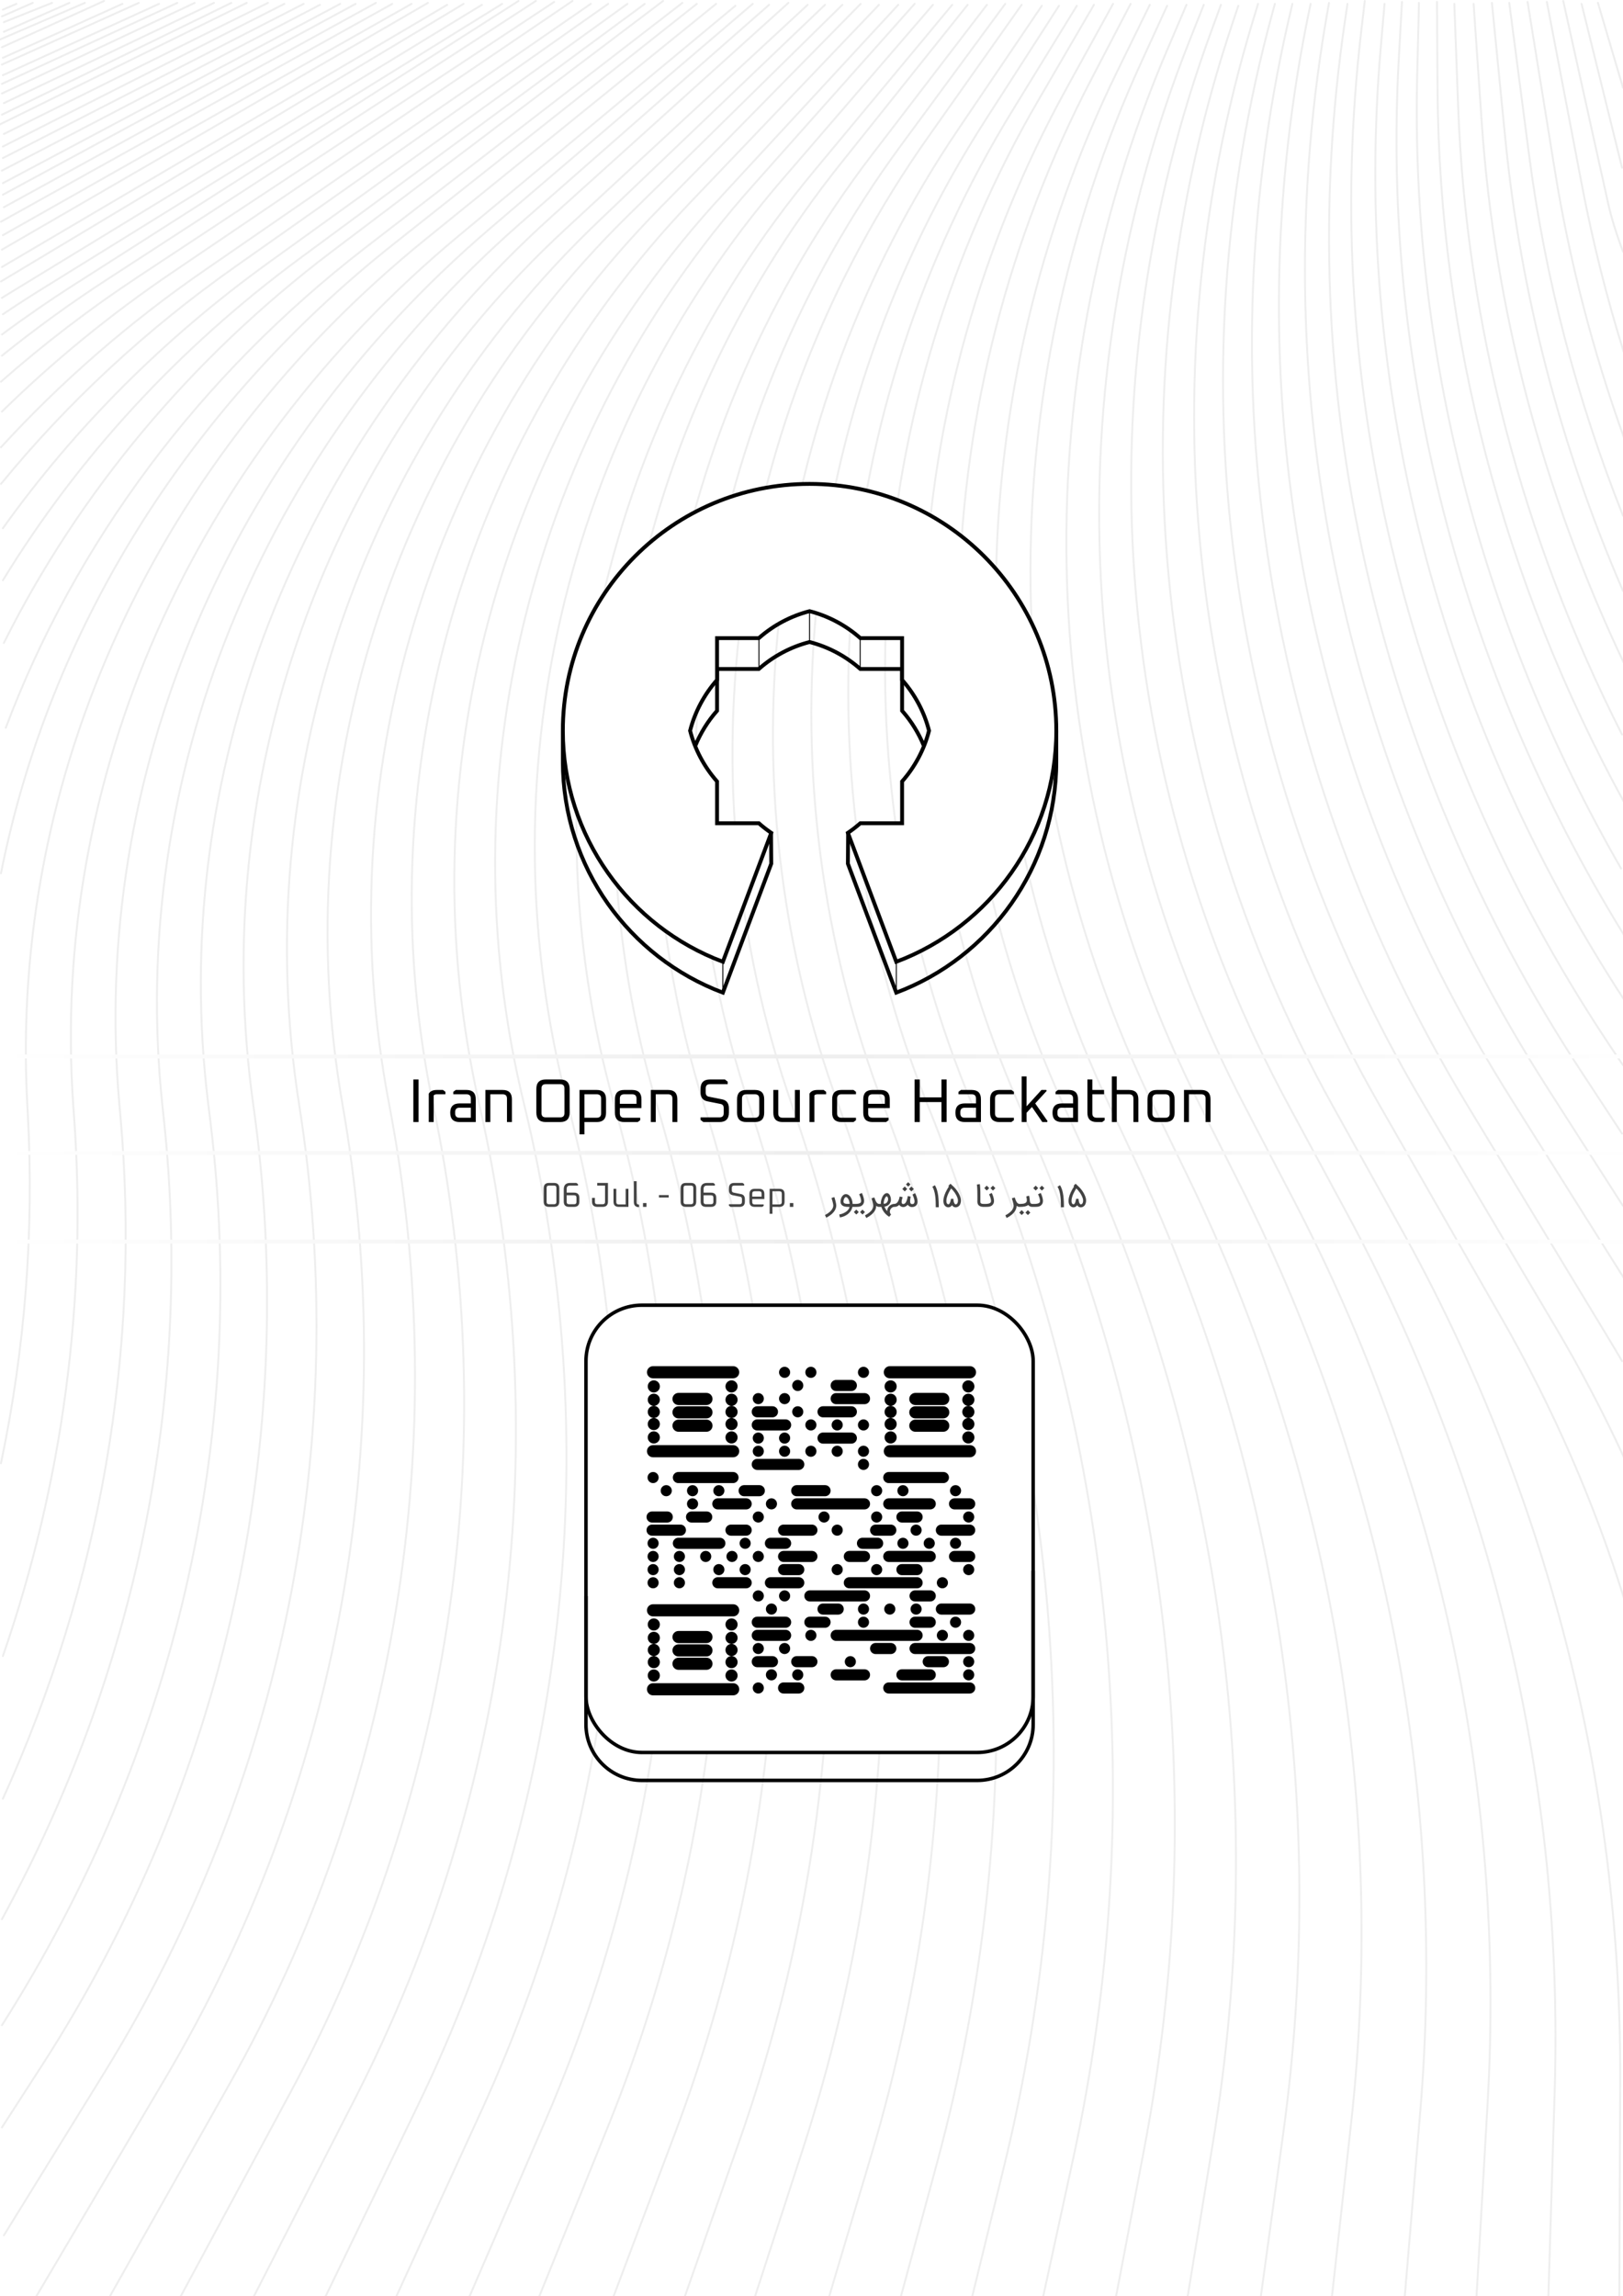 <?xml version="1.0" encoding="UTF-8"?>
<svg width="842px" height="1191px" viewBox="0 0 842 1191" version="1.1" xmlns="http://www.w3.org/2000/svg" xmlns:xlink="http://www.w3.org/1999/xlink">
    <title>poster-3</title>
    <defs>
        <linearGradient x1="0%" y1="100%" x2="102.163%" y2="100%" id="linearGradient-1">
            <stop stop-color="#FFFFFF" offset="0%"></stop>
            <stop stop-color="#EEEEEE" offset="48.112%"></stop>
            <stop stop-color="#FFFFFF" offset="100%"></stop>
        </linearGradient>
    </defs>
    <g id="poster-3" stroke="none" stroke-width="1" fill="none" fill-rule="evenodd">
        <rect fill="#FFFFFF" x="0" y="0" width="842" height="1191"></rect>
        <g id="lines-bounded" transform="translate(422, 596.5) rotate(-90) translate(-422, -596.5) translate(-174.5, 174.5)" stroke="#EEEEEE" stroke-linecap="round" stroke-linejoin="round">
            <path d="M1190.5,502 L1108.65,436.536 C971.148,326.562 788.536,290.83 619.725,340.866 C445.268,392.576 258.429,383.572 89.753,315.327 L0.5,279.215 L0.5,279.215" id="Path-10"></path>
            <path d="M1190.5,494 L1104.294,422.325 C969.581,310.32 788.461,271.595 619.725,318.721 C445.382,367.412 259.613,354.842 93.419,283.107 L0.5,243 L0.5,243" id="Path-10-Copy-36"></path>
            <path d="M1190.5,484 L1100.116,406.06 C968.052,292.178 788.419,250.548 619.725,294.729 C445.478,340.363 260.809,324.295 97.062,249.253 L0.5,205 L0.5,205" id="Path-10-Copy-37"></path>
            <path d="M1191,474.5 L1096.813,390.644 C967.108,275.165 788.949,230.775 620.225,271.897 C446.034,314.352 262.499,294.899 101.078,216.874 L1,168.5 L1,168.5" id="Path-10-Copy-38"></path>
            <path d="M1190.5,466 L1092.104,375.069 C965.085,257.685 788.382,210.43 619.725,248.741 C445.646,288.283 263.207,265.403 104.285,184.097 L0.5,131 L0.5,131" id="Path-10-Copy-39"></path>
            <path d="M1190.5,456 L1088.275,358.369 C963.65,239.344 788.385,189.361 619.725,224.745 C445.717,261.251 264.405,235.053 107.848,150.783 L0.5,93 L0.5,93" id="Path-10-Copy-40"></path>
            <path d="M1191,446.5 L1085.293,342.541 C962.805,222.077 788.944,169.491 620.225,201.876 C446.253,235.27 266.076,205.869 111.744,118.904 L1,56.5 L1,56.5" id="Path-10-Copy-41"></path>
            <path d="M1190.5,437 L1080.973,325.619 C960.884,203.497 788.434,148.213 619.725,177.753 C445.832,208.2 266.782,175.535 114.842,85.646 L0.5,18 L0.5,18" id="Path-10-Copy-42"></path>
            <path d="M1190.5,428 L1077.666,309.945 C959.636,186.454 788.579,128.647 619.834,155.225 C446.003,182.604 268.113,146.836 118.374,54.396 L33.5,2 L33.5,2" id="Path-10-Copy-43"></path>
            <path d="M1190.5,419 L1074.038,293.23 C958.214,168.15 788.484,107.712 619.673,131.438 C445.853,155.868 269.047,116.919 121.582,21.713 L89.5,1 L89.5,1" id="Path-10-Copy-44"></path>
            <path d="M1191.5,409 L1080.917,286.42 C960.385,152.813 790.783,87.086 620.546,108.012 L611.549,109.118 C448.534,129.157 284.131,91.154 142.5,1" id="Path-10-Copy-45"></path>
            <path d="M1190.5,399 L1076.939,269.703 C958.26,134.577 789.821,66.284 619.544,84.254 L611.778,85.073 C468.711,100.171 325.222,70.729 197.5,1" id="Path-10-Copy-46"></path>
            <path d="M1191,390.5 L1074.632,254.378 C957.818,117.733 790.633,46.892 620.418,61.913 L613.646,62.51 C492.339,73.215 371.19,51.958 260,1.5" id="Path-10-Copy-47"></path>
            <path d="M1190,381.5 L1070.754,238.062 C955.576,99.517 789.389,25.941 618.988,38.051 L612.96,38.48 C518.044,45.226 423.508,32.432 334,1.5" id="Path-10-Copy-48"></path>
            <path d="M1191,371.5 L1069.145,221.082 C955.712,81.061 790.749,4.987 620.408,14.145 L614.895,14.441 C553.916,17.719 493.209,12.941 434,0.5" id="Path-10-Copy-49"></path>
            <path d="M1191,361.5 L1066.526,204.332 C981.23,96.632 865.657,25.468 740,0.5" id="Path-10-Copy-50"></path>
            <path d="M1191.5,354 L1064.638,189.712 C997.638,102.946 911.233,39.039 815.5,3" id="Path-10-Copy-51"></path>
            <path d="M1192.5,344 L1062.834,172.552 C1006.996,98.723 937.236,40.853 859.5,2" id="Path-10-Copy-52"></path>
            <path d="M1191,334.5 L1059.124,155.761 C1012.343,92.355 955.438,40.297 892,1.5" id="Path-10-Copy-53"></path>
            <path d="M1191,325.5 L1056.946,139.582 C1017.63,85.055 970.921,38.627 919,1.5" id="Path-10-Copy-54"></path>
            <path d="M1191,315.5 L1054.693,122.068 C1021.981,75.645 983.989,34.879 942,0.5" id="Path-10-Copy-55"></path>
            <path d="M1191,306.5 L1052.879,106.26 C1025.752,66.932 994.877,31.533 961,0.5" id="Path-10-Copy-56"></path>
            <path d="M1192.5,297 L1051.593,89.244 C1029.89,57.245 1005.731,27.753 979.5,1" id="Path-10-Copy-57"></path>
            <path d="M1192,287.5 L1049.66,71.988 C1032.892,46.601 1014.612,22.733 995,0.5" id="Path-10-Copy-58"></path>
            <path d="M1192.5,278 L1048.139,55.699 C1035.749,36.62 1022.511,18.37 1008.5,1" id="Path-10-Copy-59"></path>
            <path d="M1192.5,269 L1045.905,39.36 C1037.495,26.186 1028.685,13.394 1019.5,1" id="Path-10-Copy-60"></path>
            <path d="M1191,260.5 L1043.843,22.943 C1039.345,15.683 1034.73,8.534 1030,1.5" id="Path-10-Copy-61"></path>
            <path d="M1190.5,250 L1041.53,5.918 C1040.526,4.273 1039.516,2.634 1038.5,1" id="Path-10-Copy-62"></path>
            <path d="M1191,240.5 C1127,133.833 1079,53.833 1047,0.5" id="Path-10-Copy-63"></path>
            <path d="M1190.5,232 C1130.056,129.333 1084.722,52.333 1054.5,1" id="Path-10-Copy-64"></path>
            <path d="M1191.5,222 C1134.611,123.778 1091.944,50.111 1063.5,1" id="Path-10-Copy-65"></path>
            <path d="M1191,213.5 C1137.667,119.278 1097.667,48.611 1071,1.5" id="Path-10-Copy-66"></path>
            <path d="M1191,203.5 C1140.778,113.278 1103.111,45.611 1078,0.5" id="Path-10-Copy-67"></path>
            <path d="M1191.5,195 C1144.389,109.222 1109.056,44.889 1085.5,2" id="Path-10-Copy-68"></path>
            <path d="M1191,184.5 C1147,103.167 1114,42.167 1092,1.5" id="Path-10-Copy-69"></path>
            <path d="M1191,176.5 C1149.667,98.722 1118.667,40.389 1098,1.5" id="Path-10-Copy-70"></path>
            <path d="M1190.5,166 C1152.278,92.667 1123.611,37.667 1104.5,1" id="Path-10-Copy-71"></path>
            <path d="M1191,157.5 C1155.444,88.167 1128.778,36.167 1111,1.5" id="Path-10-Copy-72"></path>
            <path d="M1191,147.5 C1158.111,82.611 1133.444,33.944 1117,1.5" id="Path-10-Copy-73"></path>
            <path d="M1191.5,139 C1161.278,78.111 1138.611,32.444 1123.5,2" id="Path-10-Copy-74"></path>
            <path d="M1191.5,128 C1163.5,71.111 1142.5,28.444 1128.5,4.26325641e-14" id="Path-10-Copy-75"></path>
            <path d="M1191.5,120 C1165.722,67.111 1146.389,27.444 1133.5,1" id="Path-10-Copy-76"></path>
            <path d="M1191.5,111 C1168.389,62.556 1151.056,26.222 1139.5,2" id="Path-10-Copy-77"></path>
            <path d="M1191.5,101 C1170.611,56.556 1154.944,23.222 1144.5,1" id="Path-10-Copy-78"></path>
            <path d="M1191.5,92 C1172.833,51.556 1158.833,21.222 1149.5,1" id="Path-10-Copy-79"></path>
            <path d="M1191,82.5 C1174.556,46.5 1162.222,19.5 1154,1.5" id="Path-10-Copy-80"></path>
            <path d="M1191.5,72 C1177.278,40.444 1166.611,16.778 1159.5,1" id="Path-10-Copy-81"></path>
            <path d="M1191,63.5 C1178.556,35.944 1169.222,15.278 1163,1.5" id="Path-10-Copy-82"></path>
            <path d="M1192.5,54 C1181.833,30.444 1173.833,12.778 1168.5,1" id="Path-10-Copy-83"></path>
            <path d="M1191.5,44 C1183.056,24.444 1176.722,9.778 1172.5,4.26325641e-14" id="Path-10-Copy-84"></path>
            <path d="M1191.5,36 C1184.833,20.889 1179.833,9.556 1176.5,2" id="Path-10-Copy-85"></path>
            <path d="M1191.5,27 C1187.056,15.889 1183.722,7.556 1181.5,2" id="Path-10-Copy-86"></path>
            <path d="M1191.5,17 C1188.389,9.889 1186.056,4.556 1184.5,1" id="Path-10-Copy-87"></path>
            <path d="M1191,8.5 C1189.667,5.389 1188.667,3.056 1188,1.5" id="Path-10-Copy-88"></path>
            <path d="M1190.5,512 L1113.238,452.77 C972.755,345.074 788.665,312.444 619.725,365.296 C445.127,419.919 257.273,414.548 86.081,350.04 L0.5,317.792 L0.5,317.792" id="Path-10-Copy"></path>
            <path d="M1191,521.5 L1118.155,467.832 C974.844,362.248 789.234,332.706 620.225,388.58 C445.52,446.337 256.609,444.637 82.971,383.746 L1,355 L1,355" id="Path-10-Copy-2"></path>
            <path d="M1190.5,530 L1122.178,481.705 C975.957,378.344 788.818,351.969 619.725,410.888 C444.906,471.803 254.957,473.844 78.869,416.702 L0.5,391.27 L0.5,391.27" id="Path-10-Copy-3"></path>
            <path d="M1190,540.5 L1126.305,497.378 C977.094,396.36 788.417,373.234 619.225,435.225 C444.286,499.321 253.32,505.176 74.783,451.918 L0,429.61 L0,429.61" id="Path-10-Copy-4"></path>
            <path d="M1190,549.382 L1131.262,511.589 C978.744,413.453 788.632,393.742 619.225,458.5 C444.112,525.439 252.284,535.13 71.316,486.18 L0,466.889 L0,466.889" id="Path-10-Copy-5"></path>
            <path d="M1190,558.643 L1136.007,525.468 C980.408,429.864 788.738,413.556 619.225,481.5 L617.886,482.037 C443.525,551.923 251.667,565.502 69.202,520.869 L0,503.942 L0,503.942" id="Path-10-Copy-6"></path>
            <path d="M1190.5,567.519 L1141.484,538.968 C982.561,446.397 789.444,433.639 619.725,504.5 L611.612,507.887 C441.499,578.912 253.678,595.987 73.547,556.801 L0.5,540.911 L0.5,540.911" id="Path-10-Copy-7"></path>
            <path d="M1191,577.444 L1146.991,553.208 C984.705,463.834 790.164,454.709 620.225,528.5 L605.223,535.014 C439.439,607 255.822,627.405 78.279,593.57 L1,578.843 L1,578.843" id="Path-10-Copy-8"></path>
            <path d="M1191,586.557 L1151.967,566.212 C986.385,479.907 790.326,474.483 620.225,551.5 L599.047,561.089 C437.162,634.386 257.201,658.119 81.849,629.295 L1,616.006 L1,616.006" id="Path-10-Copy-9"></path>
            <path d="M1190.5,596.506 L1156.527,579.875 C987.504,497.134 790.074,495.525 619.725,575.5 L591.407,588.795 C434.027,662.681 258.615,689.401 86.373,665.725 L0.5,653.921 L0.5,653.921" id="Path-10-Copy-10"></path>
            <path d="M1190,605.493 L1161.076,592.247 C988.599,513.26 789.834,515.554 619.225,598.5 L583.71,615.767 C430.881,690.068 260.139,719.584 91.235,700.899 L0,690.806 L0,690.806" id="Path-10-Copy-11"></path>
            <path d="M1190.5,615.515 L1166.598,605.321 C990.663,530.285 790.604,536.569 619.725,622.5 L576.973,643.999 C428.731,718.546 262.765,750.661 97.414,736.793 L0.5,728.665 L0.5,728.665" id="Path-10-Copy-12"></path>
            <path d="M1190.5,624.495 L1171.655,617.022 C992.276,545.886 790.829,556.281 619.725,645.5 L570.262,671.291 C426.289,746.364 264.688,781.089 102.585,771.787 L0.5,765.929 L0.5,765.929" id="Path-10-Copy-13"></path>
            <path d="M1190.5,633.412 L1176.705,628.357 C993.863,561.36 791.07,575.976 619.725,668.5 L563.437,698.895 C423.814,774.29 266.739,811.43 108.135,806.551 L0.5,803.24 L0.5,803.24" id="Path-10-Copy-14"></path>
            <path d="M1190,642.435 L1181.094,639.451 C994.814,577.053 790.873,595.945 619.225,691.5 L555.588,726.926 C420.652,802.043 268.656,841.175 114.221,840.556 L0,840.098 L0,840.098" id="Path-10-Copy-15"></path>
            <path d="M1191,652.662 L1182.642,650.126 C994.23,592.959 793.073,616.388 619.789,715.683 L509.217,779.043 C462.758,805.665 414.088,826.892 364,842.5" id="Path-10-Copy-16"></path>
            <path d="M1191,661.401 L1186.614,660.203 C995.513,607.983 793.595,635.93 620.185,738.598 L504.411,807.143 C482.43,820.158 459.931,831.952 437,842.5" id="Path-10-Copy-17"></path>
            <path d="M1191,670.487 L1190.467,670.359 C996.474,623.665 793.573,655.969 619.794,761.218 L498.678,834.571 C494.802,836.919 490.909,839.228 487,841.5" id="Path-10-Copy-18"></path>
            <path d="M1191,679.934 C996.659,638.751 795.393,675.558 623.431,783.728 C581.906,809.849 550.762,829.44 530,842.5" id="Path-10-Copy-19"></path>
            <path d="M1191.5,689.482 L1189.377,689.102 C995.811,654.43 797.261,694.802 627.976,803.256 C601.098,820.475 580.939,833.39 567.5,842" id="Path-10-Copy-20"></path>
            <path d="M1191,699.062 L1182.636,697.823 C992.995,669.744 800.266,713.183 636.235,820.974 C622.353,830.097 611.941,836.939 605,841.5" id="Path-10-Copy-21"></path>
            <path d="M1192.5,708.045 L1177.467,706.275 C991.576,684.387 804.336,731.011 645.209,838.81 C643.116,840.228 641.546,841.291 640.5,842" id="Path-10-Copy-22"></path>
            <path d="M1191,718.295 L1168.975,716.379 C995.512,701.286 822.268,745.818 673,843.5" id="Path-10-Copy-23"></path>
            <path d="M1192,727.328 L1162.583,725.69 C1003.69,716.838 846.146,757.546 708,842.5" id="Path-10-Copy-24"></path>
            <path d="M1191.5,736.147 L1154.396,735.234 C1010.622,731.695 868.902,768.347 742.5,841" id="Path-10-Copy-25"></path>
            <path d="M1192,745.5 L1146.979,745.779 C1018.062,746.579 891.561,779.905 777,842.5" id="Path-10-Copy-26"></path>
            <path d="M1191,754.5 L1137.837,756.469 C1024.624,760.663 913.867,789.786 812,841.5" id="Path-10-Copy-27"></path>
            <path d="M1191,764.5 L1129.522,768.707 C1032.417,775.351 937.556,800.477 849,842.5" id="Path-10-Copy-28"></path>
            <path d="M1191.5,774 L1121.513,780.89 C1040.522,788.864 961.399,809.556 886.5,842" id="Path-10-Copy-29"></path>
            <path d="M1191.5,783 L1112.894,793.233 C1048.668,801.595 985.811,818.022 925.5,842" id="Path-10-Copy-30"></path>
            <path d="M1192,792.5 L1104.743,806.614 C1057.49,814.257 1011.086,826.292 966,842.5" id="Path-10-Copy-31"></path>
            <path d="M1192,802.5 L1096.229,820.826 C1067.085,826.403 1038.304,833.646 1010,842.5" id="Path-10-Copy-32"></path>
            <path d="M1192.5,811 L1087.574,834.277 C1080.188,835.916 1071.83,838.49 1062.5,842" id="Path-10-Copy-33"></path>
            <path d="M1191,820.5 C1153.222,829.833 1124.889,836.833 1106,841.5" id="Path-10-Copy-34"></path>
            <path d="M1191.5,829 C1171.944,834.778 1157.278,839.111 1147.5,842" id="Path-10-Copy-35"></path>
        </g>
        <g id="Group" transform="translate(304, 677)" stroke="#000000" stroke-width="1.812">
            <rect id="Rectangle" fill="#FFFFFF" x="0" y="0" width="232" height="232" rx="29"></rect>
            <path d="M232,137.75 L232,137.75 L232,217.5 C232,233.516 219.016,246.5 203,246.5 L29,246.5 C12.984,246.5 0,233.516 0,217.5 L0,150.891 L0,150.891" id="Path"></path>
        </g>
        <g id="qr-code-4" transform="translate(335, 708)" fill="#000000">
            <g id="Content" transform="translate(0.413, 0.938)" fill-rule="nonzero">
                <path d="M57.985,163.723 C59.579,163.723 60.871,165.015 60.871,166.608 C60.871,168.202 59.579,169.494 57.985,169.494 C56.391,169.494 55.099,168.202 55.099,166.608 C55.099,165.015 56.391,163.723 57.985,163.723 Z M78.976,163.723 C80.569,163.723 81.861,165.015 81.861,166.608 C81.861,168.202 80.569,169.494 78.976,169.494 L78.976,169.494 L71.103,169.494 C69.509,169.494 68.218,168.201 68.218,166.608 C68.218,165.015 69.509,163.723 71.103,163.723 L71.103,163.723 Z M125.678,169.494 C124.083,169.494 122.792,168.201 122.792,166.608 C122.792,165.015 124.083,163.723 125.678,163.723 L125.678,163.723 L167.659,163.723 C169.252,163.723 170.544,165.015 170.544,166.608 C170.544,168.202 169.252,169.494 167.659,169.494 L167.659,169.494 Z M64.807,156.901 C66.401,156.901 67.692,158.193 67.692,159.786 C67.692,161.38 66.401,162.672 64.807,162.672 C63.213,162.672 61.921,161.38 61.921,159.786 C61.921,158.193 63.213,156.901 64.807,156.901 Z M78.45,156.901 C80.044,156.901 81.336,158.193 81.336,159.786 C81.336,161.38 80.044,162.672 78.45,162.672 C76.857,162.672 75.565,161.38 75.565,159.786 C75.565,158.193 76.857,156.901 78.45,156.901 Z M113.085,156.901 C114.678,156.901 115.97,158.193 115.97,159.786 C115.97,161.38 114.678,162.672 113.085,162.672 L113.085,162.672 L98.39,162.672 C96.796,162.672 95.505,161.38 95.505,159.786 C95.505,158.193 96.796,156.901 98.39,156.901 L98.39,156.901 Z M147.193,156.901 C148.787,156.901 150.079,158.193 150.079,159.786 C150.079,161.38 148.787,162.672 147.193,162.672 L147.193,162.672 L132.499,162.672 C130.905,162.672 129.614,161.38 129.614,159.786 C129.614,158.193 130.905,156.901 132.499,156.901 L132.499,156.901 Z M167.134,156.901 C168.727,156.901 170.019,158.193 170.019,159.786 C170.019,161.38 168.727,162.672 167.134,162.672 C165.54,162.672 164.248,161.38 164.248,159.786 C164.248,158.193 165.54,156.901 167.134,156.901 Z M167.134,150.079 C168.727,150.079 170.019,151.371 170.019,152.965 C170.019,154.558 168.727,155.85 167.134,155.85 C165.54,155.85 164.248,154.558 164.248,152.965 C164.248,151.371 165.54,150.079 167.134,150.079 Z M65.332,150.079 C66.926,150.079 68.218,151.371 68.218,152.965 C68.218,154.558 66.926,155.85 65.332,155.85 L65.332,155.85 L57.46,155.85 C55.866,155.85 54.574,154.558 54.574,152.965 C54.574,151.371 55.866,150.079 57.46,150.079 L57.46,150.079 Z M85.797,150.079 C87.391,150.079 88.683,151.371 88.683,152.965 C88.683,154.558 87.391,155.85 85.797,155.85 L85.797,155.85 L77.925,155.85 C76.331,155.85 75.04,154.558 75.04,152.965 C75.04,151.371 76.331,150.079 77.925,150.079 L77.925,150.079 Z M105.738,150.079 C107.331,150.079 108.623,151.371 108.623,152.965 C108.623,154.558 107.331,155.85 105.738,155.85 C104.144,155.85 102.852,154.558 102.852,152.965 C102.852,151.371 104.144,150.079 105.738,150.079 Z M154.015,150.079 C155.609,150.079 156.901,151.371 156.901,152.965 C156.901,154.558 155.609,155.85 154.015,155.85 L154.015,155.85 L146.143,155.85 C144.549,155.85 143.257,154.558 143.257,152.965 C143.257,151.371 144.549,150.079 146.143,150.079 L146.143,150.079 Z M71.629,143.257 C73.222,143.257 74.514,144.549 74.514,146.143 C74.514,147.737 73.222,149.029 71.629,149.029 C70.035,149.029 68.743,147.737 68.743,146.143 C68.743,144.549 70.035,143.257 71.629,143.257 Z M126.728,143.257 C128.322,143.257 129.614,144.549 129.614,146.143 C129.614,147.736 128.322,149.029 126.728,149.029 L126.728,149.029 L118.856,149.029 C117.262,149.029 115.97,147.736 115.97,146.143 C115.97,144.55 117.262,143.257 118.856,143.257 L118.856,143.257 Z M167.659,143.257 C169.252,143.257 170.544,144.549 170.544,146.143 C170.544,147.736 169.252,149.029 167.659,149.029 L167.659,149.029 L139.321,149.029 C137.727,149.029 136.436,147.736 136.436,146.143 C136.436,144.55 137.727,143.257 139.321,143.257 L139.321,143.257 Z M57.985,143.257 C59.579,143.257 60.871,144.549 60.871,146.143 C60.871,147.737 59.579,149.029 57.985,149.029 C56.391,149.029 55.099,147.737 55.099,146.143 C55.099,144.549 56.391,143.257 57.985,143.257 Z M167.134,136.436 C168.727,136.436 170.019,137.727 170.019,139.321 C170.019,140.915 168.727,142.207 167.134,142.207 C165.54,142.207 164.248,140.915 164.248,139.321 C164.248,137.727 165.54,136.436 167.134,136.436 Z M72.154,136.436 C73.748,136.436 75.04,137.727 75.04,139.321 C75.04,140.915 73.748,142.207 72.154,142.207 L72.154,142.207 L57.46,142.207 C55.866,142.207 54.574,140.914 54.574,139.321 C54.574,137.728 55.866,136.436 57.46,136.436 L57.46,136.436 Z M85.272,136.436 C86.866,136.436 88.158,137.727 88.158,139.321 C88.158,140.915 86.866,142.207 85.272,142.207 C83.679,142.207 82.387,140.915 82.387,139.321 C82.387,137.727 83.679,136.436 85.272,136.436 Z M140.372,136.436 C141.965,136.436 143.257,137.727 143.257,139.321 C143.257,140.915 141.965,142.207 140.372,142.207 L140.372,142.207 L98.39,142.207 C96.796,142.207 95.505,140.914 95.505,139.321 C95.505,137.728 96.796,136.436 98.39,136.436 L98.39,136.436 Z M153.49,136.436 C155.084,136.436 156.376,137.727 156.376,139.321 C156.376,140.915 155.084,142.207 153.49,142.207 C151.896,142.207 150.604,140.915 150.604,139.321 C150.604,137.727 151.896,136.436 153.49,136.436 Z M147.193,129.614 C148.787,129.614 150.079,130.906 150.079,132.499 C150.079,134.093 148.787,135.385 147.193,135.385 L147.193,135.385 L139.321,135.385 C137.727,135.385 136.436,134.092 136.436,132.499 C136.436,130.906 137.727,129.614 139.321,129.614 L139.321,129.614 Z M160.312,129.614 C161.905,129.614 163.197,130.906 163.197,132.499 C163.197,134.093 161.905,135.385 160.312,135.385 C158.718,135.385 157.426,134.093 157.426,132.499 C157.426,130.906 158.718,129.614 160.312,129.614 Z M72.154,129.614 C73.748,129.614 75.04,130.906 75.04,132.499 C75.04,134.093 73.748,135.385 72.154,135.385 L72.154,135.385 L57.46,135.385 C55.866,135.385 54.574,134.092 54.574,132.499 C54.574,130.906 55.866,129.614 57.46,129.614 L57.46,129.614 Z M92.619,129.614 C94.213,129.614 95.505,130.906 95.505,132.499 C95.505,134.093 94.213,135.385 92.619,135.385 L92.619,135.385 L84.747,135.385 C83.153,135.385 81.861,134.092 81.861,132.499 C81.861,130.906 83.153,129.614 84.747,129.614 L84.747,129.614 Z M112.559,129.614 C114.153,129.614 115.445,130.906 115.445,132.499 C115.445,134.093 114.153,135.385 112.559,135.385 C110.966,135.385 109.674,134.093 109.674,132.499 C109.674,130.906 110.966,129.614 112.559,129.614 Z M139.846,122.792 C141.44,122.792 142.732,124.084 142.732,125.678 C142.732,127.271 141.44,128.563 139.846,128.563 C138.253,128.563 136.961,127.271 136.961,125.678 C136.961,124.084 138.253,122.792 139.846,122.792 Z M167.659,122.792 C169.252,122.792 170.544,124.084 170.544,125.678 C170.544,127.271 169.252,128.563 167.659,128.563 L167.659,128.563 L152.965,128.563 C151.37,128.563 150.079,127.271 150.079,125.678 C150.079,124.084 151.37,122.792 152.965,122.792 L152.965,122.792 Z M64.807,122.792 C66.401,122.792 67.692,124.084 67.692,125.678 C67.692,127.271 66.401,128.563 64.807,128.563 C63.213,128.563 61.921,127.271 61.921,125.678 C61.921,124.084 63.213,122.792 64.807,122.792 Z M99.441,122.792 C101.035,122.792 102.327,124.084 102.327,125.678 C102.327,127.271 101.035,128.563 99.441,128.563 L99.441,128.563 L91.569,128.563 C89.974,128.563 88.683,127.271 88.683,125.678 C88.683,124.084 89.974,122.792 91.569,122.792 L91.569,122.792 Z M112.559,122.792 C114.153,122.792 115.445,124.084 115.445,125.678 C115.445,127.271 114.153,128.563 112.559,128.563 C110.966,128.563 109.674,127.271 109.674,125.678 C109.674,124.084 110.966,122.792 112.559,122.792 Z M126.203,122.792 C127.797,122.792 129.088,124.084 129.088,125.678 C129.088,127.271 127.797,128.563 126.203,128.563 C124.609,128.563 123.317,127.271 123.317,125.678 C123.317,124.084 124.609,122.792 126.203,122.792 Z M113.085,115.97 C114.678,115.97 115.97,117.262 115.97,118.856 C115.97,120.449 114.678,121.741 113.085,121.741 L113.085,121.741 L84.747,121.741 C83.153,121.741 81.861,120.449 81.861,118.856 C81.861,117.263 83.153,115.97 84.747,115.97 L84.747,115.97 Z M71.629,115.97 C73.222,115.97 74.514,117.262 74.514,118.856 C74.514,120.45 73.222,121.741 71.629,121.741 C70.035,121.741 68.743,120.45 68.743,118.856 C68.743,117.262 70.035,115.97 71.629,115.97 Z M147.193,115.97 C148.787,115.97 150.079,117.262 150.079,118.856 C150.079,120.449 148.787,121.741 147.193,121.741 L147.193,121.741 L139.321,121.741 C137.727,121.741 136.436,120.449 136.436,118.856 C136.436,117.263 137.727,115.97 139.321,115.97 L139.321,115.97 Z M57.985,115.97 C59.579,115.97 60.871,117.262 60.871,118.856 C60.871,120.45 59.579,121.741 57.985,121.741 C56.391,121.741 55.099,120.45 55.099,118.856 C55.099,117.262 56.391,115.97 57.985,115.97 Z M140.372,109.148 C141.965,109.148 143.257,110.44 143.257,112.034 C143.257,113.628 141.965,114.92 140.372,114.92 L140.372,114.92 L105.212,114.92 C103.618,114.92 102.327,113.627 102.327,112.034 C102.327,110.441 103.618,109.148 105.212,109.148 L105.212,109.148 Z M78.976,109.148 C80.569,109.148 81.861,110.44 81.861,112.034 C81.861,113.628 80.569,114.92 78.976,114.92 L78.976,114.92 L64.282,114.92 C62.687,114.92 61.396,113.627 61.396,112.034 C61.396,110.441 62.687,109.148 64.282,109.148 L64.282,109.148 Z M153.49,109.148 C155.084,109.148 156.376,110.44 156.376,112.034 C156.376,113.628 155.084,114.92 153.49,114.92 C151.896,114.92 150.604,113.628 150.604,112.034 C150.604,110.44 151.896,109.148 153.49,109.148 Z M3.411,109.148 C5.005,109.148 6.296,110.44 6.296,112.034 C6.296,113.628 5.005,114.92 3.411,114.92 C1.817,114.92 0.525,113.628 0.525,112.034 C0.525,110.44 1.817,109.148 3.411,109.148 Z M17.054,109.148 C18.648,109.148 19.94,110.44 19.94,112.034 C19.94,113.628 18.648,114.92 17.054,114.92 C15.461,114.92 14.169,113.628 14.169,112.034 C14.169,110.44 15.461,109.148 17.054,109.148 Z M51.689,109.148 C53.282,109.148 54.574,110.44 54.574,112.034 C54.574,113.628 53.282,114.92 51.689,114.92 L51.689,114.92 L36.994,114.92 C35.4,114.92 34.109,113.627 34.109,112.034 C34.109,110.441 35.4,109.148 36.994,109.148 L36.994,109.148 Z M119.381,102.327 C120.975,102.327 122.267,103.619 122.267,105.212 C122.267,106.806 120.975,108.098 119.381,108.098 C117.787,108.098 116.495,106.806 116.495,105.212 C116.495,103.619 117.787,102.327 119.381,102.327 Z M51.163,102.327 C52.757,102.327 54.049,103.619 54.049,105.212 C54.049,106.806 52.757,108.098 51.163,108.098 C49.57,108.098 48.278,106.806 48.278,105.212 C48.278,103.619 49.57,102.327 51.163,102.327 Z M78.976,102.327 C80.569,102.327 81.861,103.619 81.861,105.212 C81.861,106.806 80.569,108.098 78.976,108.098 L78.976,108.098 L71.103,108.098 C69.509,108.098 68.218,106.805 68.218,105.212 C68.218,103.619 69.509,102.327 71.103,102.327 L71.103,102.327 Z M3.411,102.327 C5.005,102.327 6.296,103.619 6.296,105.212 C6.296,106.806 5.005,108.098 3.411,108.098 C1.817,108.098 0.525,106.806 0.525,105.212 C0.525,103.619 1.817,102.327 3.411,102.327 Z M140.372,102.327 C141.965,102.327 143.257,103.619 143.257,105.212 C143.257,106.806 141.965,108.098 140.372,108.098 L140.372,108.098 L132.499,108.098 C130.905,108.098 129.614,106.805 129.614,105.212 C129.614,103.619 130.905,102.327 132.499,102.327 L132.499,102.327 Z M167.134,102.327 C168.727,102.327 170.019,103.619 170.019,105.212 C170.019,106.806 168.727,108.098 167.134,108.098 C165.54,108.098 164.248,106.806 164.248,105.212 C164.248,103.619 165.54,102.327 167.134,102.327 Z M37.52,102.327 C39.114,102.327 40.405,103.619 40.405,105.212 C40.405,106.806 39.114,108.098 37.52,108.098 C35.926,108.098 34.634,106.806 34.634,105.212 C34.634,103.619 35.926,102.327 37.52,102.327 Z M17.054,102.327 C18.648,102.327 19.94,103.619 19.94,105.212 C19.94,106.806 18.648,108.098 17.054,108.098 C15.461,108.098 14.169,106.806 14.169,105.212 C14.169,103.619 15.461,102.327 17.054,102.327 Z M98.916,102.327 C100.509,102.327 101.801,103.619 101.801,105.212 C101.801,106.806 100.509,108.098 98.916,108.098 C97.322,108.098 96.03,106.806 96.03,105.212 C96.03,103.619 97.322,102.327 98.916,102.327 Z M57.985,95.505 C59.579,95.505 60.871,96.797 60.871,98.39 C60.871,99.984 59.579,101.276 57.985,101.276 C56.391,101.276 55.099,99.984 55.099,98.39 C55.099,96.797 56.391,95.505 57.985,95.505 Z M44.342,95.505 C45.935,95.505 47.227,96.797 47.227,98.39 C47.227,99.984 45.935,101.276 44.342,101.276 C42.748,101.276 41.456,99.984 41.456,98.39 C41.456,96.797 42.748,95.505 44.342,95.505 Z M30.698,95.505 C32.292,95.505 33.584,96.797 33.584,98.39 C33.584,99.984 32.292,101.276 30.698,101.276 C29.104,101.276 27.812,99.984 27.812,98.39 C27.812,96.797 29.104,95.505 30.698,95.505 Z M167.659,95.505 C169.252,95.505 170.544,96.797 170.544,98.39 C170.544,99.984 169.252,101.276 167.659,101.276 L167.659,101.276 L159.786,101.276 C158.192,101.276 156.901,99.984 156.901,98.39 C156.901,96.797 158.192,95.505 159.786,95.505 L159.786,95.505 Z M17.054,95.505 C18.648,95.505 19.94,96.797 19.94,98.39 C19.94,99.984 18.648,101.276 17.054,101.276 C15.461,101.276 14.169,99.984 14.169,98.39 C14.169,96.797 15.461,95.505 17.054,95.505 Z M113.085,95.505 C114.678,95.505 115.97,96.797 115.97,98.39 C115.97,99.984 114.678,101.276 113.085,101.276 L113.085,101.276 L105.212,101.276 C103.618,101.276 102.327,99.984 102.327,98.39 C102.327,96.797 103.618,95.505 105.212,95.505 L105.212,95.505 Z M147.193,95.505 C148.787,95.505 150.079,96.797 150.079,98.39 C150.079,99.984 148.787,101.276 147.193,101.276 L147.193,101.276 L125.678,101.276 C124.083,101.276 122.792,99.984 122.792,98.39 C122.792,96.797 124.083,95.505 125.678,95.505 L125.678,95.505 Z M3.411,95.505 C5.005,95.505 6.296,96.797 6.296,98.39 C6.296,99.984 5.005,101.276 3.411,101.276 C1.817,101.276 0.525,99.984 0.525,98.39 C0.525,96.797 1.817,95.505 3.411,95.505 Z M85.797,95.505 C87.391,95.505 88.683,96.797 88.683,98.39 C88.683,99.984 87.391,101.276 85.797,101.276 L85.797,101.276 L71.103,101.276 C69.509,101.276 68.218,99.984 68.218,98.39 C68.218,96.797 69.509,95.505 71.103,95.505 L71.103,95.505 Z M72.154,88.683 C73.748,88.683 75.04,89.975 75.04,91.569 C75.04,93.162 73.748,94.454 72.154,94.454 L72.154,94.454 L64.282,94.454 C62.687,94.454 61.396,93.162 61.396,91.569 C61.396,89.975 62.687,88.683 64.282,88.683 L64.282,88.683 Z M51.163,88.683 C52.757,88.683 54.049,89.975 54.049,91.569 C54.049,93.162 52.757,94.454 51.163,94.454 C49.57,94.454 48.278,93.162 48.278,91.569 C48.278,89.975 49.57,88.683 51.163,88.683 Z M133.025,88.683 C134.618,88.683 135.91,89.975 135.91,91.569 C135.91,93.162 134.618,94.454 133.025,94.454 C131.431,94.454 130.139,93.162 130.139,91.569 C130.139,89.975 131.431,88.683 133.025,88.683 Z M119.906,88.683 C121.5,88.683 122.792,89.975 122.792,91.569 C122.792,93.162 121.5,94.454 119.906,94.454 L119.906,94.454 L112.034,94.454 C110.44,94.454 109.148,93.162 109.148,91.569 C109.148,89.975 110.44,88.683 112.034,88.683 L112.034,88.683 Z M38.045,88.683 C39.639,88.683 40.931,89.975 40.931,91.569 C40.931,93.162 39.639,94.454 38.045,94.454 L38.045,94.454 L16.529,94.454 C14.935,94.454 13.644,93.162 13.644,91.569 C13.644,89.975 14.935,88.683 16.529,88.683 L16.529,88.683 Z M160.312,88.683 C161.905,88.683 163.197,89.975 163.197,91.569 C163.197,93.162 161.905,94.454 160.312,94.454 C158.718,94.454 157.426,93.162 157.426,91.569 C157.426,89.975 158.718,88.683 160.312,88.683 Z M146.668,88.683 C148.262,88.683 149.554,89.975 149.554,91.569 C149.554,93.162 148.262,94.454 146.668,94.454 C145.075,94.454 143.783,93.162 143.783,91.569 C143.783,89.975 145.075,88.683 146.668,88.683 Z M3.411,88.683 C5.005,88.683 6.296,89.975 6.296,91.569 C6.296,93.162 5.005,94.454 3.411,94.454 C1.817,94.454 0.525,93.162 0.525,91.569 C0.525,89.975 1.817,88.683 3.411,88.683 Z M167.659,81.861 C169.252,81.861 170.544,83.153 170.544,84.747 C170.544,86.34 169.252,87.633 167.659,87.633 L167.659,87.633 L152.965,87.633 C151.37,87.633 150.079,86.34 150.079,84.747 C150.079,83.154 151.37,81.861 152.965,81.861 L152.965,81.861 Z M139.846,81.861 C141.44,81.861 142.732,83.153 142.732,84.747 C142.732,86.341 141.44,87.633 139.846,87.633 C138.253,87.633 136.961,86.341 136.961,84.747 C136.961,83.153 138.253,81.861 139.846,81.861 Z M85.797,81.861 C87.391,81.861 88.683,83.153 88.683,84.747 C88.683,86.34 87.391,87.633 85.797,87.633 L85.797,87.633 L71.103,87.633 C69.509,87.633 68.218,86.34 68.218,84.747 C68.218,83.154 69.509,81.861 71.103,81.861 L71.103,81.861 Z M51.689,81.861 C53.282,81.861 54.574,83.153 54.574,84.747 C54.574,86.34 53.282,87.633 51.689,87.633 L51.689,87.633 L43.816,87.633 C42.222,87.633 40.931,86.34 40.931,84.747 C40.931,83.154 42.222,81.861 43.816,81.861 L43.816,81.861 Z M126.728,81.861 C128.322,81.861 129.614,83.153 129.614,84.747 C129.614,86.34 128.322,87.633 126.728,87.633 L126.728,87.633 L118.856,87.633 C117.262,87.633 115.97,86.34 115.97,84.747 C115.97,83.154 117.262,81.861 118.856,81.861 L118.856,81.861 Z M17.58,81.861 C19.173,81.861 20.465,83.153 20.465,84.747 C20.465,86.34 19.173,87.633 17.58,87.633 L17.58,87.633 L2.886,87.633 C1.291,87.633 4.4408921e-15,86.34 4.4408921e-15,84.747 C4.4408921e-15,83.154 1.291,81.861 2.886,81.861 L2.886,81.861 Z M98.916,81.861 C100.509,81.861 101.801,83.153 101.801,84.747 C101.801,86.341 100.509,87.633 98.916,87.633 C97.322,87.633 96.03,86.341 96.03,84.747 C96.03,83.153 97.322,81.861 98.916,81.861 Z M167.134,75.04 C168.727,75.04 170.019,76.331 170.019,77.925 C170.019,79.519 168.727,80.811 167.134,80.811 C165.54,80.811 164.248,79.519 164.248,77.925 C164.248,76.331 165.54,75.04 167.134,75.04 Z M10.758,75.04 C12.352,75.04 13.644,76.331 13.644,77.925 C13.644,79.519 12.352,80.811 10.758,80.811 L10.758,80.811 L2.886,80.811 C1.291,80.811 4.4408921e-15,79.518 4.4408921e-15,77.925 C4.4408921e-15,76.332 1.291,75.04 2.886,75.04 L2.886,75.04 Z M31.223,75.04 C32.817,75.04 34.109,76.331 34.109,77.925 C34.109,79.519 32.817,80.811 31.223,80.811 L31.223,80.811 L23.351,80.811 C21.757,80.811 20.465,79.518 20.465,77.925 C20.465,76.332 21.757,75.04 23.351,75.04 L23.351,75.04 Z M140.372,75.04 C141.965,75.04 143.257,76.331 143.257,77.925 C143.257,79.519 141.965,80.811 140.372,80.811 L140.372,80.811 L132.499,80.811 C130.905,80.811 129.614,79.518 129.614,77.925 C129.614,76.332 130.905,75.04 132.499,75.04 L132.499,75.04 Z M57.985,75.04 C59.579,75.04 60.871,76.331 60.871,77.925 C60.871,79.519 59.579,80.811 57.985,80.811 C56.391,80.811 55.099,79.519 55.099,77.925 C55.099,76.331 56.391,75.04 57.985,75.04 Z M119.381,75.04 C120.975,75.04 122.267,76.331 122.267,77.925 C122.267,79.519 120.975,80.811 119.381,80.811 C117.787,80.811 116.495,79.519 116.495,77.925 C116.495,76.331 117.787,75.04 119.381,75.04 Z M92.094,75.04 C93.688,75.04 94.98,76.331 94.98,77.925 C94.98,79.519 93.688,80.811 92.094,80.811 C90.5,80.811 89.208,79.519 89.208,77.925 C89.208,76.331 90.5,75.04 92.094,75.04 Z M167.659,68.218 C169.252,68.218 170.544,69.51 170.544,71.103 C170.544,72.697 169.252,73.989 167.659,73.989 L167.659,73.989 L159.786,73.989 C158.192,73.989 156.901,72.696 156.901,71.103 C156.901,69.51 158.192,68.218 159.786,68.218 L159.786,68.218 Z M147.193,68.218 C148.787,68.218 150.079,69.51 150.079,71.103 C150.079,72.697 148.787,73.989 147.193,73.989 L147.193,73.989 L125.678,73.989 C124.083,73.989 122.792,72.696 122.792,71.103 C122.792,69.51 124.083,68.218 125.678,68.218 L125.678,68.218 Z M113.085,68.218 C114.678,68.218 115.97,69.51 115.97,71.103 C115.97,72.697 114.678,73.989 113.085,73.989 L113.085,73.989 L77.925,73.989 C76.331,73.989 75.04,72.696 75.04,71.103 C75.04,69.51 76.331,68.218 77.925,68.218 L77.925,68.218 Z M64.807,68.218 C66.401,68.218 67.692,69.51 67.692,71.103 C67.692,72.697 66.401,73.989 64.807,73.989 C63.213,73.989 61.921,72.697 61.921,71.103 C61.921,69.51 63.213,68.218 64.807,68.218 Z M23.876,68.218 C25.47,68.218 26.762,69.51 26.762,71.103 C26.762,72.697 25.47,73.989 23.876,73.989 C22.283,73.989 20.991,72.697 20.991,71.103 C20.991,69.51 22.283,68.218 23.876,68.218 Z M51.689,68.218 C53.282,68.218 54.574,69.51 54.574,71.103 C54.574,72.697 53.282,73.989 51.689,73.989 L51.689,73.989 L36.994,73.989 C35.4,73.989 34.109,72.696 34.109,71.103 C34.109,69.51 35.4,68.218 36.994,68.218 L36.994,68.218 Z M160.312,61.396 C161.905,61.396 163.197,62.688 163.197,64.282 C163.197,65.875 161.905,67.167 160.312,67.167 C158.718,67.167 157.426,65.875 157.426,64.282 C157.426,62.688 158.718,61.396 160.312,61.396 Z M119.381,61.396 C120.975,61.396 122.267,62.688 122.267,64.282 C122.267,65.875 120.975,67.167 119.381,67.167 C117.787,67.167 116.495,65.875 116.495,64.282 C116.495,62.688 117.787,61.396 119.381,61.396 Z M23.876,61.396 C25.47,61.396 26.762,62.688 26.762,64.282 C26.762,65.875 25.47,67.167 23.876,67.167 C22.283,67.167 20.991,65.875 20.991,64.282 C20.991,62.688 22.283,61.396 23.876,61.396 Z M92.619,61.396 C94.213,61.396 95.505,62.688 95.505,64.282 C95.505,65.875 94.213,67.167 92.619,67.167 L92.619,67.167 L77.925,67.167 C76.331,67.167 75.04,65.875 75.04,64.282 C75.04,62.688 76.331,61.396 77.925,61.396 L77.925,61.396 Z M10.233,61.396 C11.826,61.396 13.118,62.688 13.118,64.282 C13.118,65.875 11.826,67.167 10.233,67.167 C8.639,67.167 7.347,65.875 7.347,64.282 C7.347,62.688 8.639,61.396 10.233,61.396 Z M37.52,61.396 C39.114,61.396 40.405,62.688 40.405,64.282 C40.405,65.875 39.114,67.167 37.52,67.167 C35.926,67.167 34.634,65.875 34.634,64.282 C34.634,62.688 35.926,61.396 37.52,61.396 Z M133.025,61.396 C134.618,61.396 135.91,62.688 135.91,64.282 C135.91,65.875 134.618,67.167 133.025,67.167 C131.431,67.167 130.139,65.875 130.139,64.282 C130.139,62.688 131.431,61.396 133.025,61.396 Z M58.51,61.396 C60.104,61.396 61.396,62.688 61.396,64.282 C61.396,65.875 60.104,67.167 58.51,67.167 L58.51,67.167 L50.638,67.167 C49.044,67.167 47.752,65.875 47.752,64.282 C47.752,62.688 49.044,61.396 50.638,61.396 L50.638,61.396 Z M44.867,54.574 C46.46,54.574 47.752,55.866 47.752,57.46 C47.752,59.053 46.46,60.345 44.867,60.345 L44.867,60.345 L16.529,60.345 C14.935,60.345 13.644,59.053 13.644,57.46 C13.644,55.867 14.935,54.574 16.529,54.574 L16.529,54.574 Z M3.411,54.574 C5.005,54.574 6.296,55.866 6.296,57.46 C6.296,59.054 5.005,60.345 3.411,60.345 C1.817,60.345 0.525,59.054 0.525,57.46 C0.525,55.866 1.817,54.574 3.411,54.574 Z M154.015,54.574 C155.609,54.574 156.901,55.866 156.901,57.46 C156.901,59.053 155.609,60.345 154.015,60.345 L154.015,60.345 L125.678,60.345 C124.083,60.345 122.792,59.053 122.792,57.46 C122.792,55.867 124.083,54.574 125.678,54.574 L125.678,54.574 Z M112.559,47.752 C114.153,47.752 115.445,49.044 115.445,50.638 C115.445,52.232 114.153,53.524 112.559,53.524 C110.966,53.524 109.674,52.232 109.674,50.638 C109.674,49.044 110.966,47.752 112.559,47.752 Z M78.976,47.752 C80.569,47.752 81.861,49.044 81.861,50.638 C81.861,52.232 80.569,53.524 78.976,53.524 L78.976,53.524 L57.46,53.524 C55.866,53.524 54.574,52.231 54.574,50.638 C54.574,49.045 55.866,47.752 57.46,47.752 L57.46,47.752 Z M98.916,40.931 C100.509,40.931 101.801,42.223 101.801,43.816 C101.801,45.41 100.509,46.702 98.916,46.702 C97.322,46.702 96.03,45.41 96.03,43.816 C96.03,42.223 97.322,40.931 98.916,40.931 Z M112.559,40.931 C114.153,40.931 115.445,42.223 115.445,43.816 C115.445,45.41 114.153,46.702 112.559,46.702 C110.966,46.702 109.674,45.41 109.674,43.816 C109.674,42.223 110.966,40.931 112.559,40.931 Z M71.629,40.931 C73.222,40.931 74.514,42.223 74.514,43.816 C74.514,45.41 73.222,46.702 71.629,46.702 C70.035,46.702 68.743,45.41 68.743,43.816 C68.743,42.223 70.035,40.931 71.629,40.931 Z M57.985,40.931 C59.579,40.931 60.871,42.223 60.871,43.816 C60.871,45.41 59.579,46.702 57.985,46.702 C56.391,46.702 55.099,45.41 55.099,43.816 C55.099,42.223 56.391,40.931 57.985,40.931 Z M85.272,40.931 C86.866,40.931 88.158,42.223 88.158,43.816 C88.158,45.41 86.866,46.702 85.272,46.702 C83.679,46.702 82.387,45.41 82.387,43.816 C82.387,42.223 83.679,40.931 85.272,40.931 Z M106.263,34.109 C107.856,34.109 109.148,35.401 109.148,36.994 C109.148,38.588 107.856,39.88 106.263,39.88 L106.263,39.88 L91.569,39.88 C89.974,39.88 88.683,38.588 88.683,36.994 C88.683,35.401 89.974,34.109 91.569,34.109 L91.569,34.109 Z M71.629,34.109 C73.222,34.109 74.514,35.401 74.514,36.994 C74.514,38.588 73.222,39.88 71.629,39.88 C70.035,39.88 68.743,38.588 68.743,36.994 C68.743,35.401 70.035,34.109 71.629,34.109 Z M57.985,34.109 C59.579,34.109 60.871,35.401 60.871,36.994 C60.871,38.588 59.579,39.88 57.985,39.88 C56.391,39.88 55.099,38.588 55.099,36.994 C55.099,35.401 56.391,34.109 57.985,34.109 Z M98.916,27.287 C100.509,27.287 101.801,28.579 101.801,30.173 C101.801,31.766 100.509,33.058 98.916,33.058 C97.322,33.058 96.03,31.766 96.03,30.173 C96.03,28.579 97.322,27.287 98.916,27.287 Z M112.559,27.287 C114.153,27.287 115.445,28.579 115.445,30.173 C115.445,31.766 114.153,33.058 112.559,33.058 C110.966,33.058 109.674,31.766 109.674,30.173 C109.674,28.579 110.966,27.287 112.559,27.287 Z M72.154,27.287 C73.748,27.287 75.04,28.579 75.04,30.173 C75.04,31.766 73.748,33.058 72.154,33.058 L72.154,33.058 L57.46,33.058 C55.866,33.058 54.574,31.766 54.574,30.173 C54.574,28.579 55.866,27.287 57.46,27.287 L57.46,27.287 Z M85.272,27.287 C86.866,27.287 88.158,28.579 88.158,30.173 C88.158,31.766 86.866,33.058 85.272,33.058 C83.679,33.058 82.387,31.766 82.387,30.173 C82.387,28.579 83.679,27.287 85.272,27.287 Z M65.332,20.465 C66.926,20.465 68.218,21.757 68.218,23.351 C68.218,24.945 66.926,26.237 65.332,26.237 L65.332,26.237 L57.46,26.237 C55.866,26.237 54.574,24.944 54.574,23.351 C54.574,21.758 55.866,20.465 57.46,20.465 L57.46,20.465 Z M78.45,20.465 C80.044,20.465 81.336,21.757 81.336,23.351 C81.336,24.945 80.044,26.237 78.45,26.237 C76.857,26.237 75.565,24.945 75.565,23.351 C75.565,21.757 76.857,20.465 78.45,20.465 Z M106.263,20.465 C107.856,20.465 109.148,21.757 109.148,23.351 C109.148,24.945 107.856,26.237 106.263,26.237 L106.263,26.237 L91.569,26.237 C89.974,26.237 88.683,24.944 88.683,23.351 C88.683,21.758 89.974,20.465 91.569,20.465 L91.569,20.465 Z M57.985,13.644 C59.579,13.644 60.871,14.936 60.871,16.529 C60.871,18.123 59.579,19.415 57.985,19.415 C56.391,19.415 55.099,18.123 55.099,16.529 C55.099,14.936 56.391,13.644 57.985,13.644 Z M71.629,13.644 C73.222,13.644 74.514,14.936 74.514,16.529 C74.514,18.123 73.222,19.415 71.629,19.415 C70.035,19.415 68.743,18.123 68.743,16.529 C68.743,14.936 70.035,13.644 71.629,13.644 Z M113.085,13.644 C114.678,13.644 115.97,14.935 115.97,16.529 C115.97,18.123 114.678,19.415 113.085,19.415 L113.085,19.415 L98.39,19.415 C96.796,19.415 95.505,18.122 95.505,16.529 C95.505,14.936 96.796,13.644 98.39,13.644 L98.39,13.644 Z M78.45,6.822 C80.044,6.822 81.336,8.114 81.336,9.707 C81.336,11.301 80.044,12.593 78.45,12.593 C76.857,12.593 75.565,11.301 75.565,9.707 C75.565,8.114 76.857,6.822 78.45,6.822 Z M106.263,6.822 C107.856,6.822 109.148,8.114 109.148,9.707 C109.148,11.301 107.856,12.593 106.263,12.593 L106.263,12.593 L98.39,12.593 C96.796,12.593 95.505,11.3 95.505,9.707 C95.505,8.114 96.796,6.822 98.39,6.822 L98.39,6.822 Z M71.629,-2.22044605e-15 C73.222,-2.22044605e-15 74.514,1.292 74.514,2.886 C74.514,4.479 73.222,5.771 71.629,5.771 C70.035,5.771 68.743,4.479 68.743,2.886 C68.743,1.292 70.035,-2.22044605e-15 71.629,-2.22044605e-15 Z M85.272,-2.22044605e-15 C86.866,-2.22044605e-15 88.158,1.292 88.158,2.886 C88.158,4.479 86.866,5.771 85.272,5.771 C83.679,5.771 82.387,4.479 82.387,2.886 C82.387,1.292 83.679,-2.22044605e-15 85.272,-2.22044605e-15 Z M112.559,-2.22044605e-15 C114.153,-2.22044605e-15 115.445,1.292 115.445,2.886 C115.445,4.479 114.153,5.771 112.559,5.771 C110.966,5.771 109.674,4.479 109.674,2.886 C109.674,1.292 110.966,-2.22044605e-15 112.559,-2.22044605e-15 Z" id="Combined-Shape"></path>
            </g>
            <g id="Pins" transform="translate(0.413, 0.413)">
                <path d="M44.95,41.17 C46.69,41.17 48.1,42.58 48.1,44.32 C48.1,46.06 46.69,47.47 44.95,47.47 L3.367,47.47 C1.628,47.47 0.217,46.06 0.217,44.32 C0.217,42.58 1.628,41.17 3.367,41.17 L44.95,41.17 Z M44.103,34.022 C45.842,34.022 47.253,35.432 47.253,37.172 C47.253,38.912 45.842,40.322 44.103,40.322 C42.363,40.322 40.952,38.912 40.952,37.172 C40.952,35.432 42.363,34.022 44.103,34.022 Z M3.78,34.022 C5.52,34.022 6.93,35.432 6.93,37.172 C6.93,38.912 5.52,40.322 3.78,40.322 C2.04,40.322 0.63,38.912 0.63,37.172 C0.63,35.432 2.04,34.022 3.78,34.022 Z M31.089,27.939 C32.829,27.939 34.239,29.349 34.239,31.089 C34.239,32.829 32.829,34.239 31.089,34.239 L16.598,34.239 C14.858,34.239 13.448,32.829 13.448,31.089 C13.448,29.349 14.858,27.939 16.598,27.939 L31.089,27.939 Z M3.78,27.092 C5.52,27.092 6.93,28.502 6.93,30.242 C6.93,31.982 5.52,33.392 3.78,33.392 C2.04,33.392 0.63,31.982 0.63,30.242 C0.63,28.502 2.04,27.092 3.78,27.092 Z M44.103,27.092 C45.842,27.092 47.253,28.502 47.253,30.242 C47.253,31.982 45.842,33.392 44.103,33.392 C42.363,33.392 40.952,31.982 40.952,30.242 C40.952,28.502 42.363,27.092 44.103,27.092 Z M31.089,21.008 C32.829,21.008 34.239,22.419 34.239,24.159 C34.239,25.898 32.829,27.309 31.089,27.309 L16.598,27.309 C14.858,27.309 13.448,25.898 13.448,24.159 C13.448,22.419 14.858,21.008 16.598,21.008 L31.089,21.008 Z M3.78,20.791 C5.52,20.791 6.93,22.202 6.93,23.941 C6.93,25.681 5.52,27.092 3.78,27.092 C2.04,27.092 0.63,25.681 0.63,23.941 C0.63,22.202 2.04,20.791 3.78,20.791 Z M44.103,20.791 C45.842,20.791 47.253,22.202 47.253,23.941 C47.253,25.681 45.842,27.092 44.103,27.092 C42.363,27.092 40.952,25.681 40.952,23.941 C40.952,22.202 42.363,20.791 44.103,20.791 Z M44.103,14.491 C45.842,14.491 47.253,15.901 47.253,17.641 C47.253,19.381 45.842,20.791 44.103,20.791 C42.363,20.791 40.952,19.381 40.952,17.641 C40.952,15.901 42.363,14.491 44.103,14.491 Z M3.78,14.491 C5.52,14.491 6.93,15.901 6.93,17.641 C6.93,19.381 5.52,20.791 3.78,20.791 C2.04,20.791 0.63,19.381 0.63,17.641 C0.63,15.901 2.04,14.491 3.78,14.491 Z M31.089,14.078 C32.829,14.078 34.239,15.488 34.239,17.228 C34.239,18.968 32.829,20.378 31.089,20.378 L16.598,20.378 C14.858,20.378 13.448,18.968 13.448,17.228 C13.448,15.488 14.858,14.078 16.598,14.078 L31.089,14.078 Z M3.78,7.56 C5.52,7.56 6.93,8.971 6.93,10.711 C6.93,12.45 5.52,13.861 3.78,13.861 C2.04,13.861 0.63,12.45 0.63,10.711 C0.63,8.971 2.04,7.56 3.78,7.56 Z M44.103,7.56 C45.842,7.56 47.253,8.971 47.253,10.711 C47.253,12.45 45.842,13.861 44.103,13.861 C42.363,13.861 40.952,12.45 40.952,10.711 C40.952,8.971 42.363,7.56 44.103,7.56 Z M44.95,0.217 C46.69,0.217 48.1,1.628 48.1,3.367 C48.1,5.107 46.69,6.518 44.95,6.518 L3.367,6.518 C1.628,6.518 0.217,5.107 0.217,3.367 C0.217,1.628 1.628,0.217 3.367,0.217 L44.95,0.217 Z" id="pin"></path>
                <path d="M167.807,41.17 C169.547,41.17 170.957,42.58 170.957,44.32 C170.957,46.06 169.547,47.47 167.807,47.47 L126.225,47.47 C124.485,47.47 123.074,46.06 123.074,44.32 C123.074,42.58 124.485,41.17 126.225,41.17 L167.807,41.17 Z M166.96,34.022 C168.7,34.022 170.11,35.432 170.11,37.172 C170.11,38.912 168.7,40.322 166.96,40.322 C165.22,40.322 163.81,38.912 163.81,37.172 C163.81,35.432 165.22,34.022 166.96,34.022 Z M126.637,34.022 C128.377,34.022 129.788,35.432 129.788,37.172 C129.788,38.912 128.377,40.322 126.637,40.322 C124.898,40.322 123.487,38.912 123.487,37.172 C123.487,35.432 124.898,34.022 126.637,34.022 Z M153.946,27.939 C155.686,27.939 157.096,29.349 157.096,31.089 C157.096,32.829 155.686,34.239 153.946,34.239 L139.455,34.239 C137.716,34.239 136.305,32.829 136.305,31.089 C136.305,29.349 137.716,27.939 139.455,27.939 L153.946,27.939 Z M126.637,27.092 C128.377,27.092 129.788,28.502 129.788,30.242 C129.788,31.982 128.377,33.392 126.637,33.392 C124.898,33.392 123.487,31.982 123.487,30.242 C123.487,28.502 124.898,27.092 126.637,27.092 Z M166.96,27.092 C168.7,27.092 170.11,28.502 170.11,30.242 C170.11,31.982 168.7,33.392 166.96,33.392 C165.22,33.392 163.81,31.982 163.81,30.242 C163.81,28.502 165.22,27.092 166.96,27.092 Z M153.946,21.008 C155.686,21.008 157.096,22.419 157.096,24.159 C157.096,25.898 155.686,27.309 153.946,27.309 L139.455,27.309 C137.716,27.309 136.305,25.898 136.305,24.159 C136.305,22.419 137.716,21.008 139.455,21.008 L153.946,21.008 Z M126.637,20.791 C128.377,20.791 129.788,22.202 129.788,23.941 C129.788,25.681 128.377,27.092 126.637,27.092 C124.898,27.092 123.487,25.681 123.487,23.941 C123.487,22.202 124.898,20.791 126.637,20.791 Z M166.96,20.791 C168.7,20.791 170.11,22.202 170.11,23.941 C170.11,25.681 168.7,27.092 166.96,27.092 C165.22,27.092 163.81,25.681 163.81,23.941 C163.81,22.202 165.22,20.791 166.96,20.791 Z M166.96,14.491 C168.7,14.491 170.11,15.901 170.11,17.641 C170.11,19.381 168.7,20.791 166.96,20.791 C165.22,20.791 163.81,19.381 163.81,17.641 C163.81,15.901 165.22,14.491 166.96,14.491 Z M126.637,14.491 C128.377,14.491 129.788,15.901 129.788,17.641 C129.788,19.381 128.377,20.791 126.637,20.791 C124.898,20.791 123.487,19.381 123.487,17.641 C123.487,15.901 124.898,14.491 126.637,14.491 Z M153.946,14.078 C155.686,14.078 157.096,15.488 157.096,17.228 C157.096,18.968 155.686,20.378 153.946,20.378 L139.455,20.378 C137.716,20.378 136.305,18.968 136.305,17.228 C136.305,15.488 137.716,14.078 139.455,14.078 L153.946,14.078 Z M126.637,7.56 C128.377,7.56 129.788,8.971 129.788,10.711 C129.788,12.45 128.377,13.861 126.637,13.861 C124.898,13.861 123.487,12.45 123.487,10.711 C123.487,8.971 124.898,7.56 126.637,7.56 Z M166.96,7.56 C168.7,7.56 170.11,8.971 170.11,10.711 C170.11,12.45 168.7,13.861 166.96,13.861 C165.22,13.861 163.81,12.45 163.81,10.711 C163.81,8.971 165.22,7.56 166.96,7.56 Z M167.807,0.217 C169.547,0.217 170.957,1.628 170.957,3.367 C170.957,5.107 169.547,6.518 167.807,6.518 L126.225,6.518 C124.485,6.518 123.074,5.107 123.074,3.367 C123.074,1.628 124.485,0.217 126.225,0.217 L167.807,0.217 Z" id="pin-copy"></path>
                <path d="M44.95,164.657 C46.69,164.657 48.1,166.067 48.1,167.807 C48.1,169.547 46.69,170.957 44.95,170.957 L3.367,170.957 C1.628,170.957 0.217,169.547 0.217,167.807 C0.217,166.067 1.628,164.657 3.367,164.657 L44.95,164.657 Z M44.103,157.509 C45.842,157.509 47.253,158.92 47.253,160.659 C47.253,162.399 45.842,163.81 44.103,163.81 C42.363,163.81 40.952,162.399 40.952,160.659 C40.952,158.92 42.363,157.509 44.103,157.509 Z M3.78,157.509 C5.52,157.509 6.93,158.92 6.93,160.659 C6.93,162.399 5.52,163.81 3.78,163.81 C2.04,163.81 0.63,162.399 0.63,160.659 C0.63,158.92 2.04,157.509 3.78,157.509 Z M31.089,151.426 C32.829,151.426 34.239,152.836 34.239,154.576 C34.239,156.316 32.829,157.726 31.089,157.726 L16.598,157.726 C14.858,157.726 13.448,156.316 13.448,154.576 C13.448,152.836 14.858,151.426 16.598,151.426 L31.089,151.426 Z M3.78,150.579 C5.52,150.579 6.93,151.989 6.93,153.729 C6.93,155.469 5.52,156.879 3.78,156.879 C2.04,156.879 0.63,155.469 0.63,153.729 C0.63,151.989 2.04,150.579 3.78,150.579 Z M44.103,150.579 C45.842,150.579 47.253,151.989 47.253,153.729 C47.253,155.469 45.842,156.879 44.103,156.879 C42.363,156.879 40.952,155.469 40.952,153.729 C40.952,151.989 42.363,150.579 44.103,150.579 Z M31.089,144.496 C32.829,144.496 34.239,145.906 34.239,147.646 C34.239,149.386 32.829,150.796 31.089,150.796 L16.598,150.796 C14.858,150.796 13.448,149.386 13.448,147.646 C13.448,145.906 14.858,144.496 16.598,144.496 L31.089,144.496 Z M3.78,144.278 C5.52,144.278 6.93,145.689 6.93,147.429 C6.93,149.168 5.52,150.579 3.78,150.579 C2.04,150.579 0.63,149.168 0.63,147.429 C0.63,145.689 2.04,144.278 3.78,144.278 Z M44.103,144.278 C45.842,144.278 47.253,145.689 47.253,147.429 C47.253,149.168 45.842,150.579 44.103,150.579 C42.363,150.579 40.952,149.168 40.952,147.429 C40.952,145.689 42.363,144.278 44.103,144.278 Z M44.103,137.978 C45.842,137.978 47.253,139.388 47.253,141.128 C47.253,142.868 45.842,144.278 44.103,144.278 C42.363,144.278 40.952,142.868 40.952,141.128 C40.952,139.388 42.363,137.978 44.103,137.978 Z M3.78,137.978 C5.52,137.978 6.93,139.388 6.93,141.128 C6.93,142.868 5.52,144.278 3.78,144.278 C2.04,144.278 0.63,142.868 0.63,141.128 C0.63,139.388 2.04,137.978 3.78,137.978 Z M31.089,137.565 C32.829,137.565 34.239,138.976 34.239,140.715 C34.239,142.455 32.829,143.866 31.089,143.866 L16.598,143.866 C14.858,143.866 13.448,142.455 13.448,140.715 C13.448,138.976 14.858,137.565 16.598,137.565 L31.089,137.565 Z M3.78,131.048 C5.52,131.048 6.93,132.458 6.93,134.198 C6.93,135.938 5.52,137.348 3.78,137.348 C2.04,137.348 0.63,135.938 0.63,134.198 C0.63,132.458 2.04,131.048 3.78,131.048 Z M44.103,131.048 C45.842,131.048 47.253,132.458 47.253,134.198 C47.253,135.938 45.842,137.348 44.103,137.348 C42.363,137.348 40.952,135.938 40.952,134.198 C40.952,132.458 42.363,131.048 44.103,131.048 Z M44.95,123.704 C46.69,123.704 48.1,125.115 48.1,126.855 C48.1,128.594 46.69,130.005 44.95,130.005 L3.367,130.005 C1.628,130.005 0.217,128.594 0.217,126.855 C0.217,125.115 1.628,123.704 3.367,123.704 L44.95,123.704 Z" id="pin-copy-2"></path>
            </g>
        </g>
        <g id="logo-lines" transform="translate(292, 251)" stroke="#000000">
            <path d="M256,128 L256,144 C256,198.865 221.481,245.668 172.976,263.875 L147.885,197 L148,181 M187.293,135.865 C184.621,129.308 180.894,123.294 176.321,118.034 L176,117.666 L176,96 L154.332,96 C146.89,89.432 137.909,84.567 127.999,82.017 C118.252,84.525 109.404,89.273 102.035,95.678 L101.667,96 L80,96 L80,117.668 C75.27,123.027 71.423,129.184 68.688,135.912 M108,181 L108.115,197 L83.024,263.875 C34.519,245.668 0,198.865 0,144 L0,128" id="volume" stroke-width="2"></path>
            <path d="M128,-1.42108547e-14 C198.692,-1.42108547e-14 256,57.308 256,128 C256,182.865 221.481,229.668 172.976,247.875 L147.885,181 C149.954,179.597 151.936,178.076 153.822,176.447 L154.334,176 L176,176 L175.999,154.333 C182.568,146.891 187.433,137.91 189.983,127.999 C187.474,118.251 182.727,109.403 176.321,102.034 L176,101.666 L176,80 L154.332,80 C146.89,73.432 137.909,68.567 127.999,66.017 C118.252,68.525 109.404,73.273 102.035,79.678 L101.667,80 L80,80 L80,101.668 C73.432,109.11 68.567,118.091 66.017,128.001 C68.525,137.748 73.273,146.596 79.678,153.965 L79.999,154.333 L80,176 L101.667,175.999 C103.535,177.648 105.5,179.19 107.553,180.615 L108.115,181 L83.024,247.875 C34.519,229.668 0,182.865 0,128 C0,57.308 57.308,-1.42108547e-14 128,-1.42108547e-14 Z" id="surface" stroke-width="2" fill="#FFFFFF"></path>
            <g id="connectors" transform="translate(82.75, 66)" stroke-width="0.5">
                <line x1="19" y1="30" x2="19" y2="14" id="Path-2"></line>
                <line x1="71.5" y1="30" x2="71.5" y2="14" id="Path-3"></line>
                <line x1="45.25" y1="16" x2="45.25" y2="0" id="Path-4"></line>
                <line x1="0.25" y1="198" x2="0.25" y2="182" id="Path-5"></line>
                <line x1="90.25" y1="198" x2="90.25" y2="182" id="Path-5-Copy"></line>
            </g>
        </g>
        <g id="Group-3" transform="translate(0, 547)">
            <g id="Group-4-Copy" transform="translate(0, 10)" fill-rule="nonzero">
                <path d="M217.128,25 L217.128,2.92 L214.44,2.92 L214.44,25 L217.128,25 Z M225,25 L225,11.176 C225.341,10.792 225.875,10.6 226.6,10.6 L226.6,10.6 L231.08,10.6 L231.08,9.32 L229.8,8.36 L226.6,8.36 C224.573,8.36 223.187,9 222.44,10.28 L222.44,10.28 L222.44,25 L225,25 Z M246.824,25 L246.824,13.16 C246.824,9.96 245.224,8.36 242.024,8.36 L242.024,8.36 L236.456,8.36 L235.176,9.32 L235.176,10.6 L242.024,10.6 C243.517,10.6 244.264,11.347 244.264,12.84 L244.264,12.84 L244.264,15.336 L238.408,15.336 C235.187,15.336 233.576,16.947 233.576,20.168 C233.576,23.389 235.187,25 238.408,25 L238.408,25 L246.824,25 Z M244.264,22.76 L238.376,22.76 C236.883,22.76 236.136,22.013 236.136,20.52 L236.136,20.52 L236.136,19.816 C236.136,18.323 236.883,17.576 238.376,17.576 L238.376,17.576 L244.264,17.576 L244.264,22.76 Z M254.376,25 L254.376,10.6 L260.776,10.6 C262.269,10.6 263.016,11.347 263.016,12.84 L263.016,12.84 L263.016,25 L265.576,25 L265.576,13.16 C265.576,9.96 263.976,8.36 260.776,8.36 L260.776,8.36 L251.816,8.36 L251.816,25 L254.376,25 Z M290.632,25 C293.896,25 295.528,23.368 295.528,20.104 L295.528,20.104 L295.528,7.816 C295.528,4.552 293.896,2.92 290.632,2.92 L290.632,2.92 L283.144,2.92 C279.88,2.92 278.248,4.552 278.248,7.816 L278.248,7.816 L278.248,20.104 C278.248,23.368 279.88,25 283.144,25 L283.144,25 L290.632,25 Z M290.664,22.568 L283.112,22.568 C281.661,22.568 280.936,21.843 280.936,20.392 L280.936,20.392 L280.936,7.528 C280.936,6.077 281.661,5.352 283.112,5.352 L283.112,5.352 L290.664,5.352 C292.115,5.352 292.84,6.077 292.84,7.528 L292.84,7.528 L292.84,20.392 C292.84,21.843 292.115,22.568 290.664,22.568 L290.664,22.568 Z M303.208,31.4 L303.208,25 L309.608,25 C312.808,25 314.408,23.4 314.408,20.2 L314.408,20.2 L314.408,13.16 C314.408,9.96 312.808,8.36 309.608,8.36 L309.608,8.36 L300.648,8.36 L300.648,31.4 L303.208,31.4 Z M309.608,22.76 L303.208,22.76 L303.208,10.6 L309.608,10.6 C311.101,10.6 311.848,11.347 311.848,12.84 L311.848,12.84 L311.848,20.52 C311.848,22.013 311.101,22.76 309.608,22.76 L309.608,22.76 Z M330.856,25 L332.136,24.04 L332.136,22.76 L323.816,22.76 C322.323,22.76 321.576,22.013 321.576,20.52 L321.576,20.52 L321.576,17.768 L332.776,17.768 L332.776,13.16 C332.776,9.96 331.176,8.36 327.976,8.36 L327.976,8.36 L323.816,8.36 C320.616,8.36 319.016,9.96 319.016,13.16 L319.016,13.16 L319.016,20.2 C319.016,23.4 320.616,25 323.816,25 L323.816,25 L330.856,25 Z M330.216,15.528 L321.576,15.528 L321.576,12.84 C321.576,11.347 322.323,10.6 323.816,10.6 L323.816,10.6 L327.976,10.6 C329.469,10.6 330.216,11.347 330.216,12.84 L330.216,12.84 L330.216,15.528 Z M340.2,25 L340.2,10.6 L346.6,10.6 C348.093,10.6 348.84,11.347 348.84,12.84 L348.84,12.84 L348.84,25 L351.4,25 L351.4,13.16 C351.4,9.96 349.8,8.36 346.6,8.36 L346.6,8.36 L337.64,8.36 L337.64,25 L340.2,25 Z M373.256,25 C376.52,25 378.152,23.368 378.152,20.104 L378.152,20.104 L378.152,17.96 C378.152,15.272 376.979,13.693 374.632,13.224 L374.632,13.224 L367.752,11.848 C366.664,11.635 366.12,10.92 366.12,9.704 L366.12,9.704 L366.12,7.528 C366.12,6.077 366.845,5.352 368.296,5.352 L368.296,5.352 L377.512,5.352 L377.512,4.04 L376.072,2.92 L368.328,2.92 C365.064,2.92 363.432,4.552 363.432,7.816 L363.432,7.816 L363.432,9.512 C363.432,12.2 364.605,13.779 366.952,14.248 L366.952,14.248 L373.832,15.624 C374.92,15.837 375.464,16.552 375.464,17.768 L375.464,17.768 L375.464,20.392 C375.464,21.843 374.739,22.568 373.288,22.568 L373.288,22.568 L363.432,22.568 L363.432,23.88 L364.872,25 L373.256,25 Z M391.656,25 C394.856,25 396.456,23.4 396.456,20.2 L396.456,20.2 L396.456,13.16 C396.456,9.96 394.856,8.36 391.656,8.36 L391.656,8.36 L387.176,8.36 C383.976,8.36 382.376,9.96 382.376,13.16 L382.376,13.16 L382.376,20.2 C382.376,23.4 383.976,25 387.176,25 L387.176,25 L391.656,25 Z M391.656,22.76 L387.176,22.76 C385.683,22.76 384.936,22.013 384.936,20.52 L384.936,20.52 L384.936,12.84 C384.936,11.347 385.683,10.6 387.176,10.6 L387.176,10.6 L391.656,10.6 C393.149,10.6 393.896,11.347 393.896,12.84 L393.896,12.84 L393.896,20.52 C393.896,22.013 393.149,22.76 391.656,22.76 L391.656,22.76 Z M414.952,25 L414.952,8.36 L412.392,8.36 L412.392,22.76 L405.992,22.76 C404.499,22.76 403.752,22.013 403.752,20.52 L403.752,20.52 L403.752,8.36 L401.192,8.36 L401.192,20.2 C401.192,23.4 402.792,25 405.992,25 L405.992,25 L414.952,25 Z M422.504,25 L422.504,11.176 C422.845,10.792 423.379,10.6 424.104,10.6 L424.104,10.6 L428.584,10.6 L428.584,9.32 L427.304,8.36 L424.104,8.36 C422.077,8.36 420.691,9 419.944,10.28 L419.944,10.28 L419.944,25 L422.504,25 Z M442.792,25 L444.072,24.04 L444.072,22.76 L436.52,22.76 C435.027,22.76 434.28,22.013 434.28,20.52 L434.28,20.52 L434.28,12.84 C434.28,11.347 435.027,10.6 436.52,10.6 L436.52,10.6 L444.072,10.6 L444.072,9.32 L442.792,8.36 L436.52,8.36 C433.32,8.36 431.72,9.96 431.72,13.16 L431.72,13.16 L431.72,20.2 C431.72,23.4 433.32,25 436.52,25 L436.52,25 L442.792,25 Z M459.688,25 L460.968,24.04 L460.968,22.76 L452.648,22.76 C451.155,22.76 450.408,22.013 450.408,20.52 L450.408,20.52 L450.408,17.768 L461.608,17.768 L461.608,13.16 C461.608,9.96 460.008,8.36 456.808,8.36 L456.808,8.36 L452.648,8.36 C449.448,8.36 447.848,9.96 447.848,13.16 L447.848,13.16 L447.848,20.2 C447.848,23.4 449.448,25 452.648,25 L452.648,25 L459.688,25 Z M459.048,15.528 L450.408,15.528 L450.408,12.84 C450.408,11.347 451.155,10.6 452.648,10.6 L452.648,10.6 L456.808,10.6 C458.301,10.6 459.048,11.347 459.048,12.84 L459.048,12.84 L459.048,15.528 Z M477.16,25 L477.16,14.632 L488.424,14.632 L488.424,25 L491.112,25 L491.112,2.92 L488.424,2.92 L488.424,12.2 L477.16,12.2 L477.16,2.92 L474.472,2.92 L474.472,25 L477.16,25 Z M508.904,25 L508.904,13.16 C508.904,9.96 507.304,8.36 504.104,8.36 L504.104,8.36 L498.536,8.36 L497.256,9.32 L497.256,10.6 L504.104,10.6 C505.597,10.6 506.344,11.347 506.344,12.84 L506.344,12.84 L506.344,15.336 L500.488,15.336 C497.267,15.336 495.656,16.947 495.656,20.168 C495.656,23.389 497.267,25 500.488,25 L500.488,25 L508.904,25 Z M506.344,22.76 L500.456,22.76 C498.963,22.76 498.216,22.013 498.216,20.52 L498.216,20.52 L498.216,19.816 C498.216,18.323 498.963,17.576 500.456,17.576 L500.456,17.576 L506.344,17.576 L506.344,22.76 Z M524.712,25 L525.992,24.04 L525.992,22.76 L518.44,22.76 C516.947,22.76 516.2,22.013 516.2,20.52 L516.2,20.52 L516.2,12.84 C516.2,11.347 516.947,10.6 518.44,10.6 L518.44,10.6 L525.992,10.6 L525.992,9.32 L524.712,8.36 L518.44,8.36 C515.24,8.36 513.64,9.96 513.64,13.16 L513.64,13.16 L513.64,20.2 C513.64,23.4 515.24,25 518.44,25 L518.44,25 L524.712,25 Z M532.584,25 L532.584,20.2 L535.368,17.192 L540.744,25 L543.24,25 L543.464,24.52 L537.064,15.336 L543.016,8.84 L542.792,8.36 L540.296,8.36 L532.584,16.84 L532.584,1.32 L530.024,1.32 L530.024,25 L532.584,25 Z M559.272,25 L559.272,13.16 C559.272,9.96 557.672,8.36 554.472,8.36 L554.472,8.36 L548.904,8.36 L547.624,9.32 L547.624,10.6 L554.472,10.6 C555.965,10.6 556.712,11.347 556.712,12.84 L556.712,12.84 L556.712,15.336 L550.856,15.336 C547.635,15.336 546.024,16.947 546.024,20.168 C546.024,23.389 547.635,25 550.856,25 L550.856,25 L559.272,25 Z M556.712,22.76 L550.824,22.76 C549.331,22.76 548.584,22.013 548.584,20.52 L548.584,20.52 L548.584,19.816 C548.584,18.323 549.331,17.576 550.824,17.576 L550.824,17.576 L556.712,17.576 L556.712,22.76 Z M571.816,25 L573.096,24.04 L573.096,22.76 L568.936,22.76 C567.443,22.76 566.696,22.013 566.696,20.52 L566.696,20.52 L566.696,10.6 L572.776,10.6 L572.776,8.36 L566.696,8.36 L566.696,2.92 L564.136,2.92 L564.136,20.2 C564.136,23.4 565.736,25 568.936,25 L568.936,25 L571.816,25 Z M579.368,25 L579.368,10.6 L585.768,10.6 C587.261,10.6 588.008,11.347 588.008,12.84 L588.008,12.84 L588.008,25 L590.568,25 L590.568,13.16 C590.568,9.96 588.968,8.36 585.768,8.36 L585.768,8.36 L579.368,8.36 L579.368,1.32 L576.808,1.32 L576.808,25 L579.368,25 Z M604.584,25 C607.784,25 609.384,23.4 609.384,20.2 L609.384,20.2 L609.384,13.16 C609.384,9.96 607.784,8.36 604.584,8.36 L604.584,8.36 L600.104,8.36 C596.904,8.36 595.304,9.96 595.304,13.16 L595.304,13.16 L595.304,20.2 C595.304,23.4 596.904,25 600.104,25 L600.104,25 L604.584,25 Z M604.584,22.76 L600.104,22.76 C598.611,22.76 597.864,22.013 597.864,20.52 L597.864,20.52 L597.864,12.84 C597.864,11.347 598.611,10.6 600.104,10.6 L600.104,10.6 L604.584,10.6 C606.077,10.6 606.824,11.347 606.824,12.84 L606.824,12.84 L606.824,20.52 C606.824,22.013 606.077,22.76 604.584,22.76 L604.584,22.76 Z M616.808,25 L616.808,10.6 L623.208,10.6 C624.701,10.6 625.448,11.347 625.448,12.84 L625.448,12.84 L625.448,25 L628.008,25 L628.008,13.16 C628.008,9.96 626.408,8.36 623.208,8.36 L623.208,8.36 L614.248,8.36 L614.248,25 L616.808,25 Z" id="IranOpenSourceHackathon" fill="#000000"></path>
                <path d="M287.414,69 C289.25,69 290.168,68.082 290.168,66.246 L290.168,66.246 L290.168,59.334 C290.168,57.498 289.25,56.58 287.414,56.58 L287.414,56.58 L284.822,56.58 C282.986,56.58 282.068,57.498 282.068,59.334 L282.068,59.334 L282.068,66.246 C282.068,68.082 282.986,69 284.822,69 L284.822,69 L287.414,69 Z M287.432,67.632 L284.804,67.632 C283.988,67.632 283.58,67.224 283.58,66.408 L283.58,66.408 L283.58,59.172 C283.58,58.356 283.988,57.948 284.804,57.948 L284.804,57.948 L287.432,57.948 C288.248,57.948 288.656,58.356 288.656,59.172 L288.656,59.172 L288.656,66.408 C288.656,67.224 288.248,67.632 287.432,67.632 L287.432,67.632 Z M297.818,69 C299.654,69 300.572,68.082 300.572,66.246 L300.572,66.246 L300.572,64.374 C300.572,62.538 299.654,61.62 297.818,61.62 L297.818,61.62 L293.984,61.62 L293.984,59.676 C293.984,58.524 294.56,57.948 295.712,57.948 L295.712,57.948 L299.852,57.948 L299.852,57.21 L299.042,56.58 L295.784,56.58 C293.576,56.58 292.472,57.684 292.472,59.892 L292.472,59.892 L292.472,66.246 C292.472,68.082 293.39,69 295.226,69 L295.226,69 L297.818,69 Z M297.836,67.632 L295.208,67.632 C294.392,67.632 293.984,67.224 293.984,66.408 L293.984,66.408 L293.984,62.988 L297.836,62.988 C298.652,62.988 299.06,63.396 299.06,64.212 L299.06,64.212 L299.06,66.408 C299.06,67.224 298.652,67.632 297.836,67.632 L297.836,67.632 Z M312.65,69 C314.486,69 315.404,68.082 315.404,66.246 L315.404,66.246 L315.404,56.58 L309.824,56.58 L309.824,57.948 L313.892,57.948 L313.892,66.408 C313.892,67.224 313.484,67.632 312.668,67.632 L312.668,67.632 L309.86,67.632 C309.044,67.632 308.636,67.224 308.636,66.408 L308.636,66.408 L308.636,64.32 L307.124,64.32 L307.124,66.246 C307.124,68.082 308.042,69 309.878,69 L309.878,69 L312.65,69 Z M326.024,69 L326.024,59.64 L324.584,59.64 L324.584,67.74 L320.984,67.74 C320.144,67.74 319.724,67.32 319.724,66.48 L319.724,66.48 L319.724,59.64 L318.284,59.64 L318.284,66.3 C318.284,68.1 319.184,69 320.984,69 L320.984,69 L326.024,69 Z M331.532,69.144 L331.532,67.884 C330.692,67.836 330.272,67.404 330.272,66.588 L330.272,66.588 L330.272,55.68 L328.832,55.68 L328.832,66.444 C328.832,68.244 329.732,69.144 331.532,69.144 L331.532,69.144 Z M335.384,69 L335.384,67.02 L333.584,67.02 L333.584,69 L335.384,69 Z M346.904,64.14 L346.904,62.88 L341.864,62.88 L341.864,64.14 L346.904,64.14 Z M358.442,69 C360.278,69 361.196,68.082 361.196,66.246 L361.196,66.246 L361.196,59.334 C361.196,57.498 360.278,56.58 358.442,56.58 L358.442,56.58 L355.85,56.58 C354.014,56.58 353.096,57.498 353.096,59.334 L353.096,59.334 L353.096,66.246 C353.096,68.082 354.014,69 355.85,69 L355.85,69 L358.442,69 Z M358.46,67.632 L355.832,67.632 C355.016,67.632 354.608,67.224 354.608,66.408 L354.608,66.408 L354.608,59.172 C354.608,58.356 355.016,57.948 355.832,57.948 L355.832,57.948 L358.46,57.948 C359.276,57.948 359.684,58.356 359.684,59.172 L359.684,59.172 L359.684,66.408 C359.684,67.224 359.276,67.632 358.46,67.632 L358.46,67.632 Z M368.846,69 C370.682,69 371.6,68.082 371.6,66.246 L371.6,66.246 L371.6,64.374 C371.6,62.538 370.682,61.62 368.846,61.62 L368.846,61.62 L365.012,61.62 L365.012,59.676 C365.012,58.524 365.588,57.948 366.74,57.948 L366.74,57.948 L370.88,57.948 L370.88,57.21 L370.07,56.58 L366.812,56.58 C364.604,56.58 363.5,57.684 363.5,59.892 L363.5,59.892 L363.5,66.246 C363.5,68.082 364.418,69 366.254,69 L366.254,69 L368.846,69 Z M368.864,67.632 L366.236,67.632 C365.42,67.632 365.012,67.224 365.012,66.408 L365.012,66.408 L365.012,62.988 L368.864,62.988 C369.68,62.988 370.088,63.396 370.088,64.212 L370.088,64.212 L370.088,66.408 C370.088,67.224 369.68,67.632 368.864,67.632 L368.864,67.632 Z M383.678,69 C385.514,69 386.432,68.082 386.432,66.246 L386.432,66.246 L386.432,65.04 C386.432,63.528 385.772,62.64 384.452,62.376 L384.452,62.376 L380.582,61.602 C379.97,61.482 379.664,61.08 379.664,60.396 L379.664,60.396 L379.664,59.172 C379.664,58.356 380.072,57.948 380.888,57.948 L380.888,57.948 L386.072,57.948 L386.072,57.21 L385.262,56.58 L380.906,56.58 C379.07,56.58 378.152,57.498 378.152,59.334 L378.152,59.334 L378.152,60.288 C378.152,61.8 378.812,62.688 380.132,62.952 L380.132,62.952 L384.002,63.726 C384.614,63.846 384.92,64.248 384.92,64.932 L384.92,64.932 L384.92,66.408 C384.92,67.224 384.512,67.632 383.696,67.632 L383.696,67.632 L378.152,67.632 L378.152,68.37 L378.962,69 L383.678,69 Z M395.468,69 L396.188,68.46 L396.188,67.74 L391.508,67.74 C390.668,67.74 390.248,67.32 390.248,66.48 L390.248,66.48 L390.248,64.932 L396.548,64.932 L396.548,62.34 C396.548,60.54 395.648,59.64 393.848,59.64 L393.848,59.64 L391.508,59.64 C389.708,59.64 388.808,60.54 388.808,62.34 L388.808,62.34 L388.808,66.3 C388.808,68.1 389.708,69 391.508,69 L391.508,69 L395.468,69 Z M395.108,63.672 L390.248,63.672 L390.248,62.16 C390.248,61.32 390.668,60.9 391.508,60.9 L391.508,60.9 L393.848,60.9 C394.688,60.9 395.108,61.32 395.108,62.16 L395.108,62.16 L395.108,63.672 Z M400.724,72.6 L400.724,69 L404.324,69 C406.124,69 407.024,68.1 407.024,66.3 L407.024,66.3 L407.024,62.34 C407.024,60.54 406.124,59.64 404.324,59.64 L404.324,59.64 L399.284,59.64 L399.284,72.6 L400.724,72.6 Z M404.324,67.74 L400.724,67.74 L400.724,60.9 L404.324,60.9 C405.164,60.9 405.584,61.32 405.584,62.16 L405.584,62.16 L405.584,66.48 C405.584,67.32 405.164,67.74 404.324,67.74 L404.324,67.74 Z M411.56,69 L411.56,67.02 L409.76,67.02 L409.76,69 L411.56,69 Z" id="06Jul.-06Sep." fill="#424242"></path>
                <path d="M551.953,69.203 C551.953,68.75 551.949,68.273 551.941,67.773 C551.934,67.273 551.918,66.764 551.895,66.246 C551.871,65.728 551.84,65.208 551.801,64.688 C551.762,64.167 551.711,63.661 551.648,63.172 C551.497,62.036 551.28,61.018 550.996,60.117 C550.712,59.216 550.357,58.427 549.93,57.75 L549.93,57.75 L548.633,58.578 C549.023,59.193 549.335,59.901 549.566,60.703 C549.798,61.505 549.977,62.367 550.102,63.289 C550.227,64.211 550.307,65.173 550.344,66.176 C550.38,67.178 550.398,68.188 550.398,69.203 L550.398,69.203 L551.953,69.203 Z M560.703,69.242 C561.109,69.242 561.488,69.148 561.84,68.961 C562.191,68.773 562.49,68.521 562.734,68.203 C562.917,67.953 563.068,67.655 563.188,67.309 C563.307,66.962 563.388,66.607 563.43,66.242 C563.44,66.164 563.447,66.081 563.449,65.992 C563.452,65.904 563.453,65.815 563.453,65.727 C563.453,65.18 563.378,64.659 563.227,64.164 C562.997,63.435 562.698,62.728 562.328,62.043 C561.958,61.358 561.518,60.69 561.008,60.039 C560.586,59.503 560.164,59.03 559.742,58.621 C559.32,58.212 558.948,57.859 558.625,57.562 C558.583,57.521 558.544,57.483 558.508,57.449 C558.471,57.415 558.435,57.383 558.398,57.352 C558.326,57.289 558.26,57.228 558.203,57.168 C558.146,57.108 558.089,57.049 558.031,56.992 L558.031,56.992 L556.938,58.086 L557.227,58.375 C556.846,58.979 556.509,59.543 556.215,60.066 C555.921,60.59 555.665,61.089 555.449,61.562 C555.233,62.036 555.051,62.49 554.902,62.922 C554.754,63.354 554.633,63.781 554.539,64.203 C554.414,64.807 554.352,65.37 554.352,65.891 C554.352,66.031 554.355,66.169 554.363,66.305 C554.371,66.44 554.385,66.568 554.406,66.688 L554.406,66.688 C554.448,67.01 554.526,67.31 554.641,67.586 C554.755,67.862 554.898,68.107 555.07,68.32 C555.305,68.602 555.581,68.824 555.898,68.988 C556.216,69.152 556.542,69.234 556.875,69.234 C557.219,69.234 557.54,69.163 557.84,69.02 C558.139,68.876 558.404,68.667 558.633,68.391 L558.633,68.391 C558.674,68.349 558.716,68.298 558.758,68.238 C558.772,68.218 558.786,68.197 558.801,68.174 L558.831,68.13 L558.852,68.164 C559.034,68.455 559.25,68.689 559.499,68.866 L559.652,68.965 C559.967,69.15 560.315,69.242 560.695,69.242 L560.695,69.242 L560.703,69.242 Z M560.703,67.703 C560.562,67.688 560.436,67.625 560.324,67.516 C560.212,67.406 560.113,67.268 560.027,67.102 C559.941,66.935 559.868,66.751 559.809,66.551 C559.749,66.35 559.699,66.146 559.66,65.938 C559.621,65.729 559.592,65.53 559.574,65.34 C559.556,65.15 559.547,64.982 559.547,64.836 L559.547,64.836 L558.289,64.82 C558.263,64.982 558.232,65.151 558.195,65.328 C558.164,65.479 558.124,65.651 558.074,65.844 C558.025,66.036 557.971,66.232 557.914,66.43 C557.669,67.263 557.323,67.68 556.875,67.68 C556.807,67.68 556.715,67.65 556.598,67.59 C556.48,67.53 556.375,67.453 556.281,67.359 C556.161,67.198 556.068,66.993 556,66.746 C555.932,66.499 555.898,66.219 555.898,65.906 C555.898,65.714 555.913,65.495 555.941,65.25 C555.97,65.005 556.008,64.763 556.055,64.523 C556.138,64.159 556.245,63.788 556.375,63.41 C556.505,63.033 556.663,62.638 556.848,62.227 C557.033,61.815 557.25,61.38 557.5,60.922 C557.75,60.464 558.039,59.969 558.367,59.438 C558.659,59.719 558.964,60.039 559.281,60.398 C559.599,60.758 559.909,61.155 560.211,61.59 C560.513,62.025 560.797,62.495 561.062,63 C561.328,63.505 561.555,64.047 561.742,64.625 C561.799,64.802 561.841,64.984 561.867,65.172 C561.893,65.359 561.906,65.542 561.906,65.719 C561.906,66.026 561.871,66.319 561.801,66.598 C561.73,66.876 561.63,67.107 561.5,67.289 C561.297,67.555 561.031,67.693 560.703,67.703 Z M537.328,60.531 L538.594,59.266 L537.312,57.984 L536.047,59.258 L537.328,60.531 Z M540.531,60.547 L541.797,59.273 L540.516,58 L539.25,59.266 L540.531,60.547 Z M536.738,68.999 C536.819,68.998 536.911,68.997 537.016,68.996 C537.224,68.993 537.443,68.987 537.672,68.977 C537.901,68.966 538.125,68.949 538.344,68.926 C538.562,68.902 538.742,68.87 538.883,68.828 C539.826,68.562 540.482,68.01 540.852,67.172 C541.216,66.333 541.156,65.167 540.672,63.672 C540.594,63.417 540.51,63.176 540.422,62.949 C540.333,62.723 540.253,62.523 540.18,62.352 C540.107,62.18 540.046,62.043 539.996,61.941 C539.947,61.84 539.922,61.786 539.922,61.781 L539.922,61.781 L538.531,62.469 C538.62,62.661 538.706,62.857 538.789,63.055 C538.862,63.221 538.936,63.402 539.012,63.598 C539.087,63.793 539.154,63.974 539.211,64.141 C539.378,64.693 539.483,65.176 539.527,65.59 C539.572,66.004 539.542,66.323 539.438,66.547 C539.37,66.693 539.268,66.818 539.133,66.922 C538.997,67.026 538.841,67.113 538.664,67.184 C538.487,67.254 538.293,67.309 538.082,67.348 C537.871,67.387 537.656,67.417 537.438,67.438 C537.219,67.458 537.003,67.47 536.789,67.473 C536.576,67.475 536.378,67.474 536.195,67.469 L536.195,67.469 L535.328,67.469 C535.115,67.469 534.934,67.542 534.785,67.688 C534.637,67.833 534.562,68.016 534.562,68.234 C534.562,68.453 534.637,68.635 534.785,68.781 C534.934,68.927 535.115,69 535.328,69 L535.328,69 L536.738,68.999 Z M529.438,69 C529.812,69 530.195,68.982 530.586,68.945 C530.977,68.909 531.35,68.852 531.707,68.773 C532.064,68.695 532.391,68.592 532.688,68.465 C532.984,68.337 533.227,68.182 533.414,68 C533.633,68.286 533.914,68.525 534.258,68.715 C534.602,68.905 535.036,69 535.562,69 C535.667,69 535.764,68.98 535.855,68.941 C535.947,68.902 536.027,68.848 536.098,68.777 C536.168,68.707 536.224,68.626 536.266,68.535 C536.307,68.444 536.328,68.344 536.328,68.234 C536.328,68.016 536.253,67.833 536.102,67.688 C535.951,67.542 535.766,67.469 535.547,67.469 C535.281,67.469 535.066,67.409 534.902,67.289 C534.738,67.169 534.609,67.018 534.516,66.836 C534.422,66.654 534.357,66.456 534.32,66.242 C534.284,66.029 534.26,65.826 534.25,65.633 C534.24,65.43 534.223,65.223 534.199,65.012 C534.176,64.801 534.148,64.591 534.117,64.383 C534.086,64.174 534.049,63.97 534.008,63.77 C533.966,63.569 533.922,63.378 533.875,63.195 L533.875,63.195 L532.414,63.609 C532.529,64.01 532.605,64.367 532.645,64.68 C532.684,64.992 532.708,65.294 532.719,65.586 C532.734,65.966 532.654,66.277 532.477,66.52 C532.299,66.762 532.059,66.953 531.754,67.094 C531.449,67.234 531.096,67.331 530.695,67.383 C530.294,67.435 529.875,67.461 529.438,67.461 L529.438,67.461 L528.844,67.461 C528.625,67.461 528.443,67.535 528.297,67.684 C528.151,67.832 528.078,68.016 528.078,68.234 C528.078,68.453 528.151,68.635 528.297,68.781 C528.443,68.927 528.625,69 528.844,69 L528.844,69 L529.438,69 Z M530.062,73.234 L531.328,71.969 L530.047,70.688 L528.781,71.961 L530.062,73.234 Z M533.266,73.25 L534.531,71.977 L533.25,70.703 L531.984,71.969 L533.266,73.25 Z M522.242,74.766 C522.68,74.547 523.111,74.303 523.535,74.035 C523.96,73.767 524.363,73.474 524.746,73.156 C525.129,72.839 525.483,72.501 525.809,72.145 C526.134,71.788 526.415,71.411 526.652,71.016 C526.889,70.62 527.074,70.208 527.207,69.781 C527.34,69.354 527.406,68.914 527.406,68.461 L527.406,68.461 L527.406,68.43 C527.547,68.57 527.693,68.68 527.844,68.758 C527.995,68.836 528.142,68.893 528.285,68.93 C528.428,68.966 528.559,68.987 528.676,68.992 C528.793,68.997 528.888,69 528.961,69 C529.185,69 529.371,68.928 529.52,68.785 C529.668,68.642 529.742,68.461 529.742,68.242 C529.742,68.138 529.723,68.039 529.684,67.945 C529.645,67.852 529.59,67.77 529.52,67.699 C529.449,67.629 529.367,67.573 529.273,67.531 C529.18,67.49 529.078,67.469 528.969,67.469 L528.969,67.469 L528.93,67.469 C528.669,67.469 528.43,67.406 528.211,67.281 C527.992,67.156 527.783,66.96 527.582,66.691 C527.382,66.423 527.186,66.077 526.996,65.652 C526.806,65.228 526.612,64.714 526.414,64.109 L526.414,64.109 L524.945,64.562 C525.008,64.755 525.082,64.996 525.168,65.285 C525.254,65.574 525.342,65.883 525.434,66.211 C525.525,66.539 525.608,66.874 525.684,67.215 C525.759,67.556 525.815,67.875 525.852,68.172 L525.852,68.172 L525.852,68.156 C525.888,68.526 525.859,68.884 525.766,69.23 C525.672,69.577 525.53,69.911 525.34,70.234 C525.15,70.557 524.917,70.867 524.641,71.164 C524.365,71.461 524.062,71.742 523.734,72.008 C523.406,72.273 523.057,72.521 522.688,72.75 C522.318,72.979 521.945,73.19 521.57,73.383 L521.57,73.383 L522.242,74.766 Z M511.93,60.531 L513.195,59.266 L511.914,57.984 L510.648,59.258 L511.93,60.531 Z M515.133,60.547 L516.398,59.273 L515.117,58 L513.852,59.266 L515.133,60.547 Z M511.34,68.999 C511.421,68.998 511.513,68.997 511.617,68.996 C511.826,68.993 512.044,68.987 512.273,68.977 C512.503,68.966 512.727,68.949 512.945,68.926 C513.164,68.902 513.344,68.87 513.484,68.828 C514.427,68.562 515.083,68.01 515.453,67.172 C515.818,66.333 515.758,65.167 515.273,63.672 C515.195,63.417 515.112,63.176 515.023,62.949 C514.935,62.723 514.854,62.523 514.781,62.352 C514.708,62.18 514.647,62.043 514.598,61.941 C514.548,61.84 514.523,61.786 514.523,61.781 L514.523,61.781 L513.133,62.469 C513.221,62.661 513.307,62.857 513.391,63.055 C513.464,63.221 513.538,63.402 513.613,63.598 C513.689,63.793 513.755,63.974 513.812,64.141 C513.979,64.693 514.085,65.176 514.129,65.59 C514.173,66.004 514.143,66.323 514.039,66.547 C513.971,66.693 513.87,66.818 513.734,66.922 C513.599,67.026 513.443,67.113 513.266,67.184 C513.089,67.254 512.895,67.309 512.684,67.348 C512.473,67.387 512.258,67.417 512.039,67.438 C511.82,67.458 511.604,67.47 511.391,67.473 C511.177,67.475 510.979,67.474 510.797,67.469 L510.797,67.469 L509.93,67.469 C509.716,67.469 509.535,67.542 509.387,67.688 C509.238,67.833 509.164,68.016 509.164,68.234 C509.164,68.453 509.238,68.635 509.387,68.781 C509.535,68.927 509.716,69 509.93,69 L509.93,69 L511.34,68.999 Z M510.234,69 C510.448,69 510.63,68.927 510.781,68.781 C510.932,68.635 511.008,68.453 511.008,68.234 C511.008,68.13 510.987,68.031 510.945,67.938 C510.904,67.844 510.848,67.762 510.777,67.691 C510.707,67.621 510.625,67.565 510.531,67.523 C510.438,67.482 510.339,67.461 510.234,67.461 L510.234,67.461 L510.164,67.461 C509.513,67.456 509.07,67.331 508.836,67.086 C508.716,66.971 508.646,66.827 508.625,66.652 C508.604,66.478 508.596,66.276 508.602,66.047 L508.602,66.047 L508.602,65.871 C508.602,65.81 508.603,65.694 508.605,65.523 C508.608,65.31 508.609,65.039 508.609,64.711 L508.609,63.586 C508.609,63.164 508.607,62.724 508.602,62.266 C508.602,61.797 508.596,61.316 508.586,60.824 C508.576,60.332 508.559,59.859 508.535,59.406 C508.512,58.953 508.482,58.534 508.445,58.148 C508.409,57.763 508.367,57.438 508.32,57.172 L508.32,57.172 L506.789,57.453 C506.836,57.698 506.878,58.012 506.914,58.395 C506.951,58.777 506.979,59.195 507,59.648 C507.021,60.102 507.036,60.57 507.047,61.055 C507.057,61.539 507.062,62.005 507.062,62.453 C507.068,62.911 507.07,63.346 507.07,63.758 C507.07,64.169 507.069,64.533 507.066,64.848 C507.064,65.163 507.06,65.413 507.055,65.598 C507.049,65.783 507.047,65.878 507.047,65.883 L507.047,65.883 L507.047,66.031 C507.047,66.156 507.049,66.306 507.055,66.48 C507.06,66.655 507.085,66.839 507.129,67.031 C507.173,67.224 507.241,67.419 507.332,67.617 C507.423,67.815 507.555,68 507.727,68.172 C508.008,68.453 508.353,68.661 508.762,68.797 C509.171,68.932 509.661,69 510.234,69 Z M487.023,69.203 C487.023,68.75 487.02,68.273 487.012,67.773 C487.004,67.273 486.988,66.764 486.965,66.246 C486.941,65.728 486.91,65.208 486.871,64.688 C486.832,64.167 486.781,63.661 486.719,63.172 C486.568,62.036 486.35,61.018 486.066,60.117 C485.783,59.216 485.427,58.427 485,57.75 L485,57.75 L483.703,58.578 C484.094,59.193 484.405,59.901 484.637,60.703 C484.868,61.505 485.047,62.367 485.172,63.289 C485.297,64.211 485.378,65.173 485.414,66.176 C485.451,67.178 485.469,68.188 485.469,69.203 L485.469,69.203 L487.023,69.203 Z M495.773,69.242 C496.18,69.242 496.559,69.148 496.91,68.961 C497.262,68.773 497.56,68.521 497.805,68.203 C497.987,67.953 498.138,67.655 498.258,67.309 C498.378,66.962 498.458,66.607 498.5,66.242 C498.51,66.164 498.517,66.081 498.52,65.992 C498.522,65.904 498.523,65.815 498.523,65.727 C498.523,65.18 498.448,64.659 498.297,64.164 C498.068,63.435 497.768,62.728 497.398,62.043 C497.029,61.358 496.589,60.69 496.078,60.039 C495.656,59.503 495.234,59.03 494.812,58.621 C494.391,58.212 494.018,57.859 493.695,57.562 C493.654,57.521 493.615,57.483 493.578,57.449 C493.542,57.415 493.505,57.383 493.469,57.352 C493.396,57.289 493.331,57.228 493.273,57.168 C493.216,57.108 493.159,57.049 493.102,56.992 L493.102,56.992 L492.008,58.086 L492.297,58.375 C491.917,58.979 491.579,59.543 491.285,60.066 C490.991,60.59 490.736,61.089 490.52,61.562 C490.303,62.036 490.121,62.49 489.973,62.922 C489.824,63.354 489.703,63.781 489.609,64.203 C489.484,64.807 489.422,65.37 489.422,65.891 C489.422,66.031 489.426,66.169 489.434,66.305 C489.441,66.44 489.456,66.568 489.477,66.688 L489.477,66.688 C489.518,67.01 489.596,67.31 489.711,67.586 C489.826,67.862 489.969,68.107 490.141,68.32 C490.375,68.602 490.651,68.824 490.969,68.988 C491.286,69.152 491.612,69.234 491.945,69.234 C492.289,69.234 492.611,69.163 492.91,69.02 C493.21,68.876 493.474,68.667 493.703,68.391 L493.703,68.391 C493.745,68.349 493.786,68.298 493.828,68.238 C493.842,68.218 493.856,68.197 493.872,68.174 L493.901,68.13 L493.922,68.164 C494.104,68.455 494.32,68.689 494.569,68.866 L494.723,68.965 C495.038,69.15 495.385,69.242 495.766,69.242 L495.766,69.242 L495.773,69.242 Z M495.773,67.703 C495.633,67.688 495.507,67.625 495.395,67.516 C495.283,67.406 495.184,67.268 495.098,67.102 C495.012,66.935 494.939,66.751 494.879,66.551 C494.819,66.35 494.77,66.146 494.73,65.938 C494.691,65.729 494.663,65.53 494.645,65.34 C494.626,65.15 494.617,64.982 494.617,64.836 L494.617,64.836 L493.359,64.82 C493.333,64.982 493.302,65.151 493.266,65.328 C493.234,65.479 493.194,65.651 493.145,65.844 C493.095,66.036 493.042,66.232 492.984,66.43 C492.74,67.263 492.393,67.68 491.945,67.68 C491.878,67.68 491.785,67.65 491.668,67.59 C491.551,67.53 491.445,67.453 491.352,67.359 C491.232,67.198 491.138,66.993 491.07,66.746 C491.003,66.499 490.969,66.219 490.969,65.906 C490.969,65.714 490.983,65.495 491.012,65.25 C491.04,65.005 491.078,64.763 491.125,64.523 C491.208,64.159 491.315,63.788 491.445,63.41 C491.576,63.033 491.733,62.638 491.918,62.227 C492.103,61.815 492.32,61.38 492.57,60.922 C492.82,60.464 493.109,59.969 493.438,59.438 C493.729,59.719 494.034,60.039 494.352,60.398 C494.669,60.758 494.979,61.155 495.281,61.59 C495.583,62.025 495.867,62.495 496.133,63 C496.398,63.505 496.625,64.047 496.812,64.625 C496.87,64.802 496.911,64.984 496.938,65.172 C496.964,65.359 496.977,65.542 496.977,65.719 C496.977,66.026 496.941,66.319 496.871,66.598 C496.801,66.876 496.701,67.107 496.57,67.289 C496.367,67.555 496.102,67.693 495.773,67.703 Z M471.164,58.516 L472.32,57.359 L471.156,56.195 L470,57.352 L471.164,58.516 Z M469.398,60.984 L470.664,59.711 L469.383,58.43 L468.117,59.703 L469.398,60.984 Z M472.828,60.992 L474.094,59.727 L472.812,58.445 L471.547,59.711 L472.828,60.992 Z M472.992,69.094 C473.497,69.099 473.939,69.033 474.316,68.895 C474.694,68.757 475.008,68.56 475.258,68.305 C475.508,68.049 475.695,67.741 475.82,67.379 C475.945,67.017 476.008,66.612 476.008,66.164 C476.008,65.867 475.98,65.562 475.926,65.25 C475.871,64.938 475.802,64.632 475.719,64.332 C475.635,64.033 475.543,63.747 475.441,63.477 C475.34,63.206 475.242,62.962 475.148,62.746 C475.055,62.53 474.971,62.348 474.898,62.199 C474.826,62.051 474.776,61.951 474.75,61.898 L474.75,61.898 L473.383,62.617 C473.466,62.784 473.569,63.009 473.691,63.293 C473.814,63.577 473.931,63.884 474.043,64.215 C474.155,64.546 474.251,64.883 474.332,65.227 C474.413,65.57 474.453,65.891 474.453,66.188 C474.453,66.354 474.439,66.51 474.41,66.656 C474.382,66.802 474.331,66.932 474.258,67.047 L474.258,67.047 C474.247,67.078 474.22,67.128 474.176,67.195 C474.132,67.263 474.062,67.327 473.969,67.387 C473.875,67.447 473.749,67.495 473.59,67.531 C473.431,67.568 473.232,67.57 472.992,67.539 C472.836,67.523 472.704,67.473 472.598,67.387 C472.491,67.301 472.405,67.191 472.34,67.059 C472.275,66.926 472.228,66.772 472.199,66.598 C472.171,66.423 472.156,66.24 472.156,66.047 C472.156,65.833 472.172,65.59 472.203,65.316 C472.234,65.043 472.27,64.785 472.309,64.543 C472.348,64.301 472.382,64.095 472.41,63.926 C472.439,63.757 472.453,63.672 472.453,63.672 L472.453,63.672 L470.953,63.398 C470.922,63.612 470.878,63.863 470.82,64.152 C470.763,64.441 470.691,64.74 470.605,65.047 C470.52,65.354 470.417,65.656 470.297,65.953 C470.177,66.25 470.035,66.516 469.871,66.75 C469.707,66.984 469.52,67.174 469.309,67.32 C469.098,67.466 468.859,67.539 468.594,67.539 C468.427,67.539 468.289,67.508 468.18,67.445 C468.07,67.383 467.984,67.299 467.922,67.195 C467.859,67.091 467.815,66.973 467.789,66.84 C467.763,66.707 467.75,66.57 467.75,66.43 C467.75,66.227 467.771,66.007 467.812,65.77 C467.854,65.533 467.904,65.301 467.961,65.074 C468.018,64.848 468.077,64.635 468.137,64.438 C468.197,64.24 468.247,64.078 468.289,63.953 L468.289,63.953 L466.742,63.625 C466.69,63.88 466.629,64.152 466.559,64.441 C466.488,64.73 466.401,65.017 466.297,65.301 C466.193,65.585 466.068,65.857 465.922,66.117 C465.776,66.378 465.608,66.608 465.418,66.809 C465.228,67.009 465.009,67.169 464.762,67.289 C464.514,67.409 464.237,67.469 463.93,67.469 C463.831,67.479 463.737,67.505 463.648,67.547 C463.56,67.589 463.483,67.645 463.418,67.715 C463.353,67.785 463.302,67.866 463.266,67.957 C463.229,68.048 463.211,68.143 463.211,68.242 C463.211,68.346 463.229,68.444 463.266,68.535 C463.302,68.626 463.353,68.706 463.418,68.773 C463.483,68.841 463.56,68.896 463.648,68.938 C463.737,68.979 463.831,69.003 463.93,69.008 L463.93,69.008 L464.055,69.008 C464.607,68.997 465.081,68.896 465.477,68.703 C465.872,68.51 466.227,68.25 466.539,67.922 C466.622,68.115 466.741,68.284 466.895,68.43 C467.048,68.576 467.219,68.698 467.406,68.797 C467.594,68.896 467.79,68.97 467.996,69.02 C468.202,69.069 468.401,69.094 468.594,69.094 C469.036,69.094 469.456,68.987 469.852,68.773 C470.247,68.56 470.602,68.271 470.914,67.906 C471.023,68.073 471.156,68.228 471.312,68.371 C471.469,68.514 471.638,68.639 471.82,68.746 C472.003,68.853 472.193,68.938 472.391,69 C472.589,69.062 472.789,69.094 472.992,69.094 Z M461.312,74.141 L462.289,72.953 C462.044,72.714 461.872,72.452 461.773,72.168 C461.674,71.884 461.635,71.598 461.656,71.309 C461.677,71.02 461.75,70.74 461.875,70.469 C462,70.198 462.163,69.956 462.363,69.742 C462.564,69.529 462.793,69.354 463.051,69.219 C463.309,69.083 463.581,69.01 463.867,69 L463.867,69 L463.93,69 C464.148,69 464.332,68.927 464.48,68.781 C464.629,68.635 464.703,68.453 464.703,68.234 C464.703,68.021 464.629,67.84 464.48,67.691 C464.332,67.543 464.148,67.469 463.93,67.469 C463.628,67.469 463.327,67.514 463.027,67.605 C462.728,67.697 462.44,67.823 462.164,67.984 C461.888,68.146 461.633,68.34 461.398,68.566 C461.164,68.793 460.964,69.042 460.797,69.312 C460.63,69.583 460.505,69.874 460.422,70.184 C460.339,70.493 460.31,70.812 460.336,71.141 C460.169,71.042 460.009,70.897 459.855,70.707 C459.702,70.517 459.56,70.312 459.43,70.094 C459.299,69.875 459.184,69.656 459.082,69.438 C458.98,69.219 458.898,69.034 458.836,68.883 C459.185,68.826 459.522,68.734 459.848,68.609 C460.173,68.484 460.474,68.326 460.75,68.133 C461.026,67.94 461.27,67.711 461.48,67.445 C461.691,67.18 461.857,66.875 461.977,66.531 C462.081,66.318 462.15,66.051 462.184,65.73 C462.217,65.41 462.214,65.074 462.172,64.723 C462.13,64.371 462.055,64.022 461.945,63.676 C461.836,63.329 461.693,63.02 461.516,62.746 C461.339,62.473 461.129,62.253 460.887,62.086 C460.645,61.919 460.372,61.844 460.07,61.859 C459.716,61.875 459.391,61.983 459.094,62.184 C458.797,62.384 458.53,62.642 458.293,62.957 C458.056,63.272 457.85,63.626 457.676,64.02 C457.501,64.413 457.357,64.815 457.242,65.227 C457.128,65.638 457.046,66.039 456.996,66.43 C456.947,66.82 456.93,67.167 456.945,67.469 L456.945,67.469 L456.07,67.469 C455.852,67.469 455.669,67.543 455.523,67.691 C455.378,67.84 455.305,68.021 455.305,68.234 C455.305,68.453 455.378,68.635 455.523,68.781 C455.669,68.927 455.852,69 456.07,69 L456.07,69 L457.234,69 L457.305,69.195 C457.445,69.628 457.63,70.065 457.859,70.508 C458.089,70.951 458.367,71.385 458.695,71.812 C459.023,72.24 459.404,72.651 459.836,73.047 C460.268,73.443 460.76,73.807 461.312,74.141 L461.312,74.141 Z M459.414,67.246 C459.138,67.374 458.828,67.417 458.484,67.375 C458.453,67.161 458.452,66.918 458.48,66.645 C458.509,66.371 458.557,66.094 458.625,65.812 C458.693,65.531 458.779,65.255 458.883,64.984 C458.987,64.714 459.103,64.47 459.23,64.254 C459.358,64.038 459.495,63.861 459.641,63.723 C459.786,63.585 459.932,63.508 460.078,63.492 C460.312,63.664 460.483,63.885 460.59,64.156 C460.697,64.427 460.749,64.714 460.746,65.016 C460.743,65.318 460.689,65.617 460.582,65.914 C460.475,66.211 460.323,66.475 460.125,66.707 C459.927,66.939 459.69,67.118 459.414,67.246 Z M449.422,74.766 C449.859,74.547 450.29,74.303 450.715,74.035 C451.139,73.767 451.543,73.474 451.926,73.156 C452.309,72.839 452.663,72.501 452.988,72.145 C453.314,71.788 453.595,71.411 453.832,71.016 C454.069,70.62 454.254,70.208 454.387,69.781 C454.52,69.354 454.586,68.914 454.586,68.461 L454.586,68.461 L454.586,68.43 C454.727,68.57 454.872,68.68 455.023,68.758 C455.174,68.836 455.322,68.893 455.465,68.93 C455.608,68.966 455.738,68.987 455.855,68.992 C455.973,68.997 456.068,69 456.141,69 C456.365,69 456.551,68.928 456.699,68.785 C456.848,68.642 456.922,68.461 456.922,68.242 C456.922,68.138 456.902,68.039 456.863,67.945 C456.824,67.852 456.77,67.77 456.699,67.699 C456.629,67.629 456.547,67.573 456.453,67.531 C456.359,67.49 456.258,67.469 456.148,67.469 L456.148,67.469 L456.109,67.469 C455.849,67.469 455.609,67.406 455.391,67.281 C455.172,67.156 454.962,66.96 454.762,66.691 C454.561,66.423 454.366,66.077 454.176,65.652 C453.986,65.228 453.792,64.714 453.594,64.109 L453.594,64.109 L452.125,64.562 C452.188,64.755 452.262,64.996 452.348,65.285 C452.434,65.574 452.522,65.883 452.613,66.211 C452.704,66.539 452.788,66.874 452.863,67.215 C452.939,67.556 452.995,67.875 453.031,68.172 L453.031,68.172 L453.031,68.156 C453.068,68.526 453.039,68.884 452.945,69.23 C452.852,69.577 452.71,69.911 452.52,70.234 C452.329,70.557 452.096,70.867 451.82,71.164 C451.544,71.461 451.242,71.742 450.914,72.008 C450.586,72.273 450.237,72.521 449.867,72.75 C449.497,72.979 449.125,73.19 448.75,73.383 L448.75,73.383 L449.422,74.766 Z M443.934,68.999 C444.014,68.998 444.107,68.997 444.211,68.996 C444.419,68.993 444.638,68.987 444.867,68.977 C445.096,68.966 445.32,68.949 445.539,68.926 C445.758,68.902 445.938,68.87 446.078,68.828 C447.021,68.562 447.677,68.01 448.047,67.172 C448.411,66.333 448.352,65.167 447.867,63.672 C447.789,63.417 447.706,63.176 447.617,62.949 C447.529,62.723 447.448,62.523 447.375,62.352 C447.302,62.18 447.241,62.043 447.191,61.941 C447.142,61.84 447.117,61.786 447.117,61.781 L447.117,61.781 L445.727,62.469 C445.815,62.661 445.901,62.857 445.984,63.055 C446.057,63.221 446.132,63.402 446.207,63.598 C446.283,63.793 446.349,63.974 446.406,64.141 C446.573,64.693 446.678,65.176 446.723,65.59 C446.767,66.004 446.737,66.323 446.633,66.547 C446.565,66.693 446.464,66.818 446.328,66.922 C446.193,67.026 446.036,67.113 445.859,67.184 C445.682,67.254 445.488,67.309 445.277,67.348 C445.066,67.387 444.852,67.417 444.633,67.438 C444.414,67.458 444.198,67.47 443.984,67.473 C443.771,67.475 443.573,67.474 443.391,67.469 L443.391,67.469 L442.523,67.469 C442.31,67.469 442.129,67.542 441.98,67.688 C441.832,67.833 441.758,68.016 441.758,68.234 C441.758,68.453 441.832,68.635 441.98,68.781 C442.129,68.927 442.31,69 442.523,69 L442.523,69 L443.934,68.999 Z M444.258,72.961 L445.523,71.695 L444.242,70.414 L442.977,71.688 L444.258,72.961 Z M447.461,72.977 L448.727,71.703 L447.445,70.43 L446.18,71.695 L447.461,72.977 Z M435.742,74.484 C436.497,74.365 437.232,74.156 437.945,73.859 C438.659,73.562 439.306,73.182 439.887,72.719 C440.467,72.255 440.962,71.712 441.371,71.09 C441.78,70.467 442.062,69.771 442.219,69 L442.219,69 L442.922,69 C443.031,69 443.133,68.98 443.227,68.941 C443.32,68.902 443.402,68.848 443.473,68.777 C443.543,68.707 443.599,68.626 443.641,68.535 C443.682,68.444 443.703,68.346 443.703,68.242 C443.703,68.133 443.682,68.031 443.641,67.938 C443.599,67.844 443.543,67.762 443.473,67.691 C443.402,67.621 443.32,67.566 443.227,67.527 C443.133,67.488 443.031,67.469 442.922,67.469 L442.922,67.469 L442.336,67.469 C442.326,67.073 442.284,66.684 442.211,66.301 C442.138,65.918 442.039,65.551 441.914,65.199 C441.789,64.848 441.638,64.518 441.461,64.211 C441.284,63.904 441.086,63.628 440.867,63.383 C440.247,62.716 439.568,62.383 438.828,62.383 C438.495,62.383 438.172,62.467 437.859,62.637 C437.547,62.806 437.26,63.055 437,63.383 C436.781,63.664 436.591,63.999 436.43,64.387 C436.268,64.775 436.158,65.176 436.098,65.59 C436.038,66.004 436.04,66.409 436.105,66.805 C436.171,67.201 436.323,67.549 436.562,67.852 C437.104,68.518 437.94,68.888 439.07,68.961 C439.357,68.987 439.65,69.001 439.949,69.004 C440.249,69.007 440.508,69.005 440.727,69 C440.669,69.391 440.509,69.788 440.246,70.191 C439.983,70.595 439.625,70.977 439.172,71.336 C438.719,71.695 438.174,72.018 437.539,72.305 C436.904,72.591 436.185,72.815 435.383,72.977 L435.383,72.977 L435.742,74.484 Z M440.074,67.453 C439.801,67.458 439.5,67.451 439.172,67.43 C439.078,67.424 438.967,67.413 438.84,67.395 C438.712,67.376 438.583,67.348 438.453,67.309 C438.323,67.27 438.198,67.217 438.078,67.152 C437.958,67.087 437.859,67.003 437.781,66.898 C437.693,66.789 437.635,66.639 437.609,66.449 C437.583,66.259 437.585,66.053 437.613,65.832 C437.642,65.611 437.693,65.387 437.766,65.16 C437.839,64.934 437.928,64.729 438.035,64.547 C438.142,64.365 438.263,64.215 438.398,64.098 C438.534,63.98 438.677,63.922 438.828,63.922 C438.917,63.922 439.004,63.938 439.09,63.969 C439.176,64 439.257,64.04 439.332,64.09 C439.408,64.139 439.478,64.194 439.543,64.254 C439.608,64.314 439.667,64.37 439.719,64.422 C439.849,64.573 439.977,64.751 440.102,64.957 C440.227,65.163 440.337,65.393 440.434,65.648 C440.53,65.904 440.609,66.181 440.672,66.48 C440.734,66.78 440.773,67.094 440.789,67.422 C440.586,67.438 440.348,67.448 440.074,67.453 Z M428.672,74.594 C429.109,74.38 429.54,74.138 429.965,73.867 C430.389,73.596 430.793,73.303 431.176,72.988 C431.559,72.673 431.913,72.336 432.238,71.977 C432.564,71.617 432.845,71.241 433.082,70.848 C433.319,70.454 433.504,70.044 433.637,69.617 C433.77,69.19 433.836,68.75 433.836,68.297 C433.836,68.208 433.833,68.128 433.828,68.055 C433.823,67.982 433.818,67.917 433.812,67.859 C433.792,67.682 433.763,67.491 433.727,67.285 C433.69,67.079 433.647,66.867 433.598,66.648 C433.548,66.43 433.495,66.211 433.438,65.992 C433.38,65.773 433.326,65.562 433.273,65.359 C433.143,64.885 433.005,64.406 432.859,63.922 L432.859,63.922 L431.375,64.391 C431.516,64.828 431.648,65.266 431.773,65.703 C431.826,65.891 431.878,66.085 431.93,66.285 C431.982,66.486 432.031,66.686 432.078,66.887 C432.125,67.087 432.167,67.283 432.203,67.473 C432.24,67.663 432.266,67.839 432.281,68 L432.281,68 C432.286,68.052 432.292,68.108 432.297,68.168 C432.302,68.228 432.305,68.271 432.305,68.297 C432.305,68.802 432.182,69.292 431.938,69.766 C431.693,70.24 431.368,70.688 430.965,71.109 C430.561,71.531 430.102,71.921 429.586,72.277 C429.07,72.634 428.539,72.948 427.992,73.219 L427.992,73.219 L428.672,74.594 Z" id="۱۵تیرتا۱۵شهریور" fill="#424242"></path>
            </g>
            <g id="Group-2" transform="translate(0, 60)"></g>
            <rect id="Rectangle" fill="url(#linearGradient-1)" x="0" y="50" width="842" height="2"></rect>
            <rect id="Rectangle-Copy" fill="url(#linearGradient-1)" x="0" y="0" width="842" height="2"></rect>
            <rect id="Rectangle-Copy-2" fill="url(#linearGradient-1)" x="0" y="96" width="842" height="2"></rect>
        </g>
    </g>
</svg>